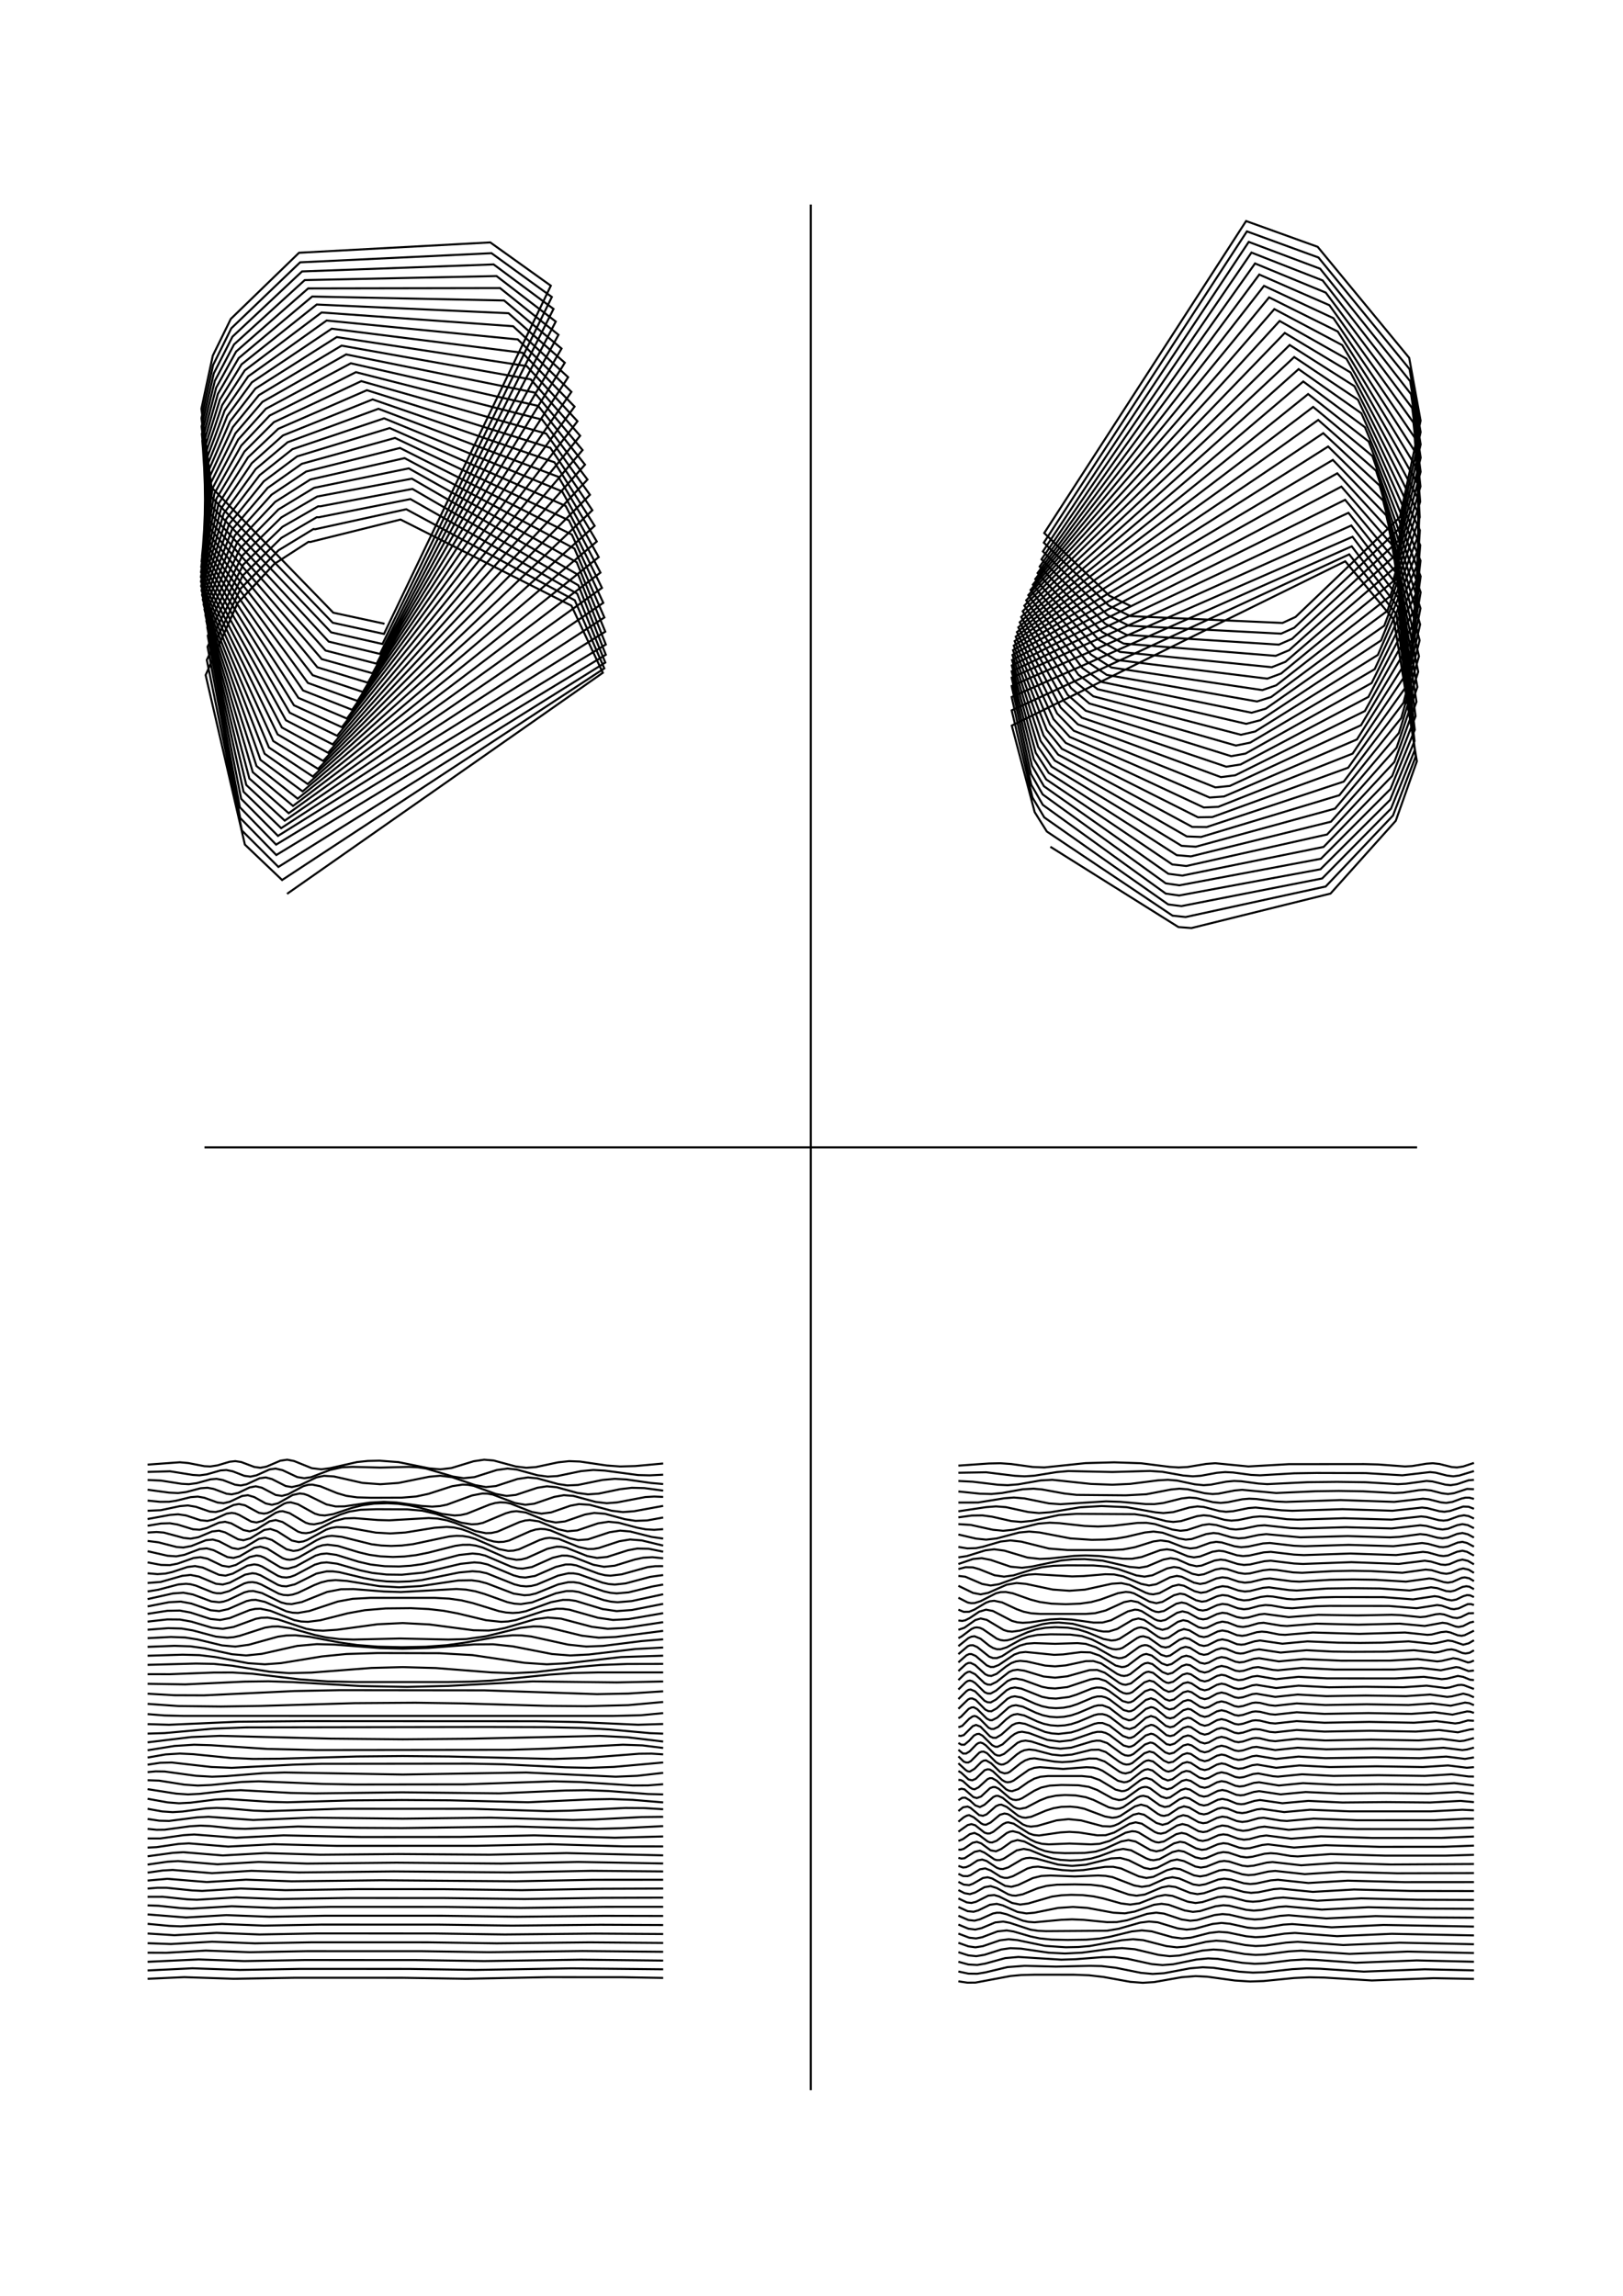 <?xml version="1.0" encoding="utf-8" ?>
<svg xmlns="http://www.w3.org/2000/svg" xmlns:cc="http://creativecommons.org/ns" xmlns:dc="http://purl.org/dc/elements/1.1/" xmlns:ev="http://www.w3.org/2001/xml-events" xmlns:inkscape="http://www.inkscape.org/namespaces/inkscape" xmlns:rdf="http://www.w3.org/1999/02/22-rdf-syntax-ns" xmlns:sodipodi="http://sodipodi.sourceforge.net/DTD/sodipodi-0.dtd" xmlns:xlink="http://www.w3.org/1999/xlink" baseProfile="tiny" height="29.7cm" version="1.2" viewBox="0 0 793.701 1122.52" width="21.0cm">
  <defs/>
  <g fill="none" id="layer1" inkscape:groupmode="layer" inkscape:label="1" stroke="#000000" stroke-width="1.0" style="display:inline">
    <line x1="396.5" x2="396.5" y1="100.0" y2="1022.0"/>
    <polyline points="468.689,968.757 473.067,969.405 477.006,969.381 494.202,966.155 499.329,965.684 505.895,965.512 525.154,965.523 532.595,965.8 539.598,966.613 552.73,969.001 558.858,969.467 564.36,969.128 577.867,966.742 584.683,966.204 590.373,966.489 603.942,968.362 611.383,968.837 617.949,968.612 632.831,967.136 640.272,966.772 647.713,966.927 670.912,968.339 701.114,967.213 720.811,967.582"/>
    <polyline points="468.689,963.949 473.567,964.989 477.881,965.05 481.821,964.403 492.701,961.801 501.08,961.175 516.4,961.565 533.033,961.18 538.723,961.308 545.601,962.12 557.982,964.616 563.673,965.131 569.238,964.791 581.994,962.393 588.184,961.872 593.437,962.145 606.13,964.043 612.696,964.503 618.386,964.304 631.955,962.812 638.959,962.436 645.524,962.598 666.972,964.007 696.736,962.871 720.811,963.403"/>
    <polyline points="468.689,959.183 473.567,960.516 477.881,960.755 481.821,960.08 491.575,957.403 498.016,956.842 519.026,958.164 526.029,957.943 539.161,956.919 544.851,956.91 551.229,957.693 563.235,960.331 568.487,960.801 573.74,960.409 584.995,958.109 590.811,957.542 595.625,957.781 607.506,959.703 613.572,960.17 618.824,959.964 631.08,958.476 637.646,958.1 643.336,958.259 663.033,959.67 692.797,958.529 720.811,959.181"/>
    <polyline points="468.689,954.5 473.567,956.061 477.444,956.457 481.445,955.788 489.7,953.18 494.077,952.542 499.329,952.772 512.898,954.757 520.777,955.149 529.093,954.751 543.538,952.821 548.79,952.509 554.981,953.06 566.611,955.831 571.989,956.461 576.741,956.149 587.997,953.715 593.437,953.204 597.751,953.478 608.632,955.395 614.009,955.836 618.824,955.632 630.205,954.13 636.332,953.765 659.969,955.341 688.42,954.195 720.811,954.919"/>
    <polyline points="468.689,949.913 473.567,951.651 477.006,952.134 480.695,951.562 488.949,948.713 493.201,948.176 497.578,948.605 511.085,951.422 521.215,952.105 527.343,951.974 533.033,951.487 548.603,948.646 554.043,948.176 559.108,948.628 570.363,951.523 575.491,952.132 579.743,951.797 589.873,949.42 594.75,948.875 599.252,949.166 609.007,951.034 614.009,951.5 618.761,951.283 628.891,949.824 634.582,949.434 656.905,951.008 684.481,949.859 720.811,950.624"/>
    <polyline points="468.689,945.418 473.942,947.403 477.318,947.783 480.32,947.191 487.824,944.34 492.326,943.867 495.702,944.396 503.956,946.808 508.459,947.759 514.211,948.34 522.09,948.515 531.282,948.382 537.723,947.855 542.975,946.928 553.48,944.362 558.42,943.843 563.235,944.326 573.365,947.184 578.117,947.798 582.369,947.411 591.373,945.11 596.063,944.542 600.378,944.854 609.382,946.717 614.009,947.168 618.386,946.945 628.141,945.444 633.269,945.099 653.841,946.673 680.541,945.524 720.811,946.31"/>
    <polyline points="468.689,941.006 473.567,943.008 476.943,943.45 479.945,942.773 486.698,939.958 490.575,939.535 493.827,940.153 503.956,943.49 507.708,944.062 511.585,944.23 541.349,944.011 547.102,943.039 557.607,940.052 561.922,939.514 566.236,939.928 575.991,942.883 580.306,943.465 584.245,943.073 592.874,940.723 597.376,940.203 601.503,940.608 610.132,942.505 614.009,942.839 618.386,942.542 627.578,941.036 631.955,940.763 651.215,942.341 676.602,941.191 720.811,941.984"/>
    <polyline points="468.689,936.67 473.567,938.771 476.568,939.106 479.194,938.442 485.572,935.593 487.511,935.211 489.262,935.233 492.326,935.98 500.204,939.096 502.831,939.667 505.895,939.897 519.026,938.67 524.279,938.46 529.969,938.697 541.349,939.829 546.164,939.793 551.229,938.9 560.984,935.759 565.423,935.176 569.238,935.65 577.867,938.503 582.056,939.133 585.37,938.812 594,936.338 597.814,935.871 601.128,936.139 609.382,938.064 613.572,938.506 616.886,938.318 625.89,936.761 630.205,936.433 648.588,938.007 672.663,936.858 700.676,937.513 720.811,937.652"/>
    <polyline points="468.689,932.409 473.192,934.457 476.13,934.743 478.444,934.071 484.072,931.328 487.448,930.869 490.45,931.633 497.578,934.828 501.955,935.559 505.832,935.215 517.463,932.861 524.716,932.38 531.72,932.84 544.476,935.2 550.104,935.523 554.981,934.626 564.36,931.311 568.05,930.843 571.489,931.31 579.368,934.116 583.37,934.796 586.871,934.41 594.375,932.072 598.252,931.54 601.128,931.767 609.382,933.781 613.134,934.173 616.886,933.889 625.14,932.367 628.891,932.098 646.4,933.677 669.161,932.524 697.174,933.195 720.811,933.317"/>
    <polyline points="468.689,928.227 472.816,930.17 475.067,930.435 477.318,929.871 483.321,926.845 486.198,926.573 488.574,927.248 494.952,930.433 498.891,931.225 502.831,930.695 514.461,927.317 519.026,926.687 523.841,926.452 529.531,926.606 534.721,927.201 539.598,928.248 548.228,930.664 552.73,931.23 557.232,930.596 565.861,927.246 569.801,926.516 573.365,926.98 580.868,929.83 584.683,930.467 587.997,930.023 595.5,927.585 598.689,927.207 602.254,927.643 609.382,929.517 612.696,929.839 616.135,929.555 623.639,928.074 627.578,927.765 644.211,929.346 665.659,928.191 693.235,928.873 720.811,928.975"/>
    <polyline points="468.689,924.131 471.691,925.663 474.317,926.114 476.897,925.32 481.445,922.732 484.447,922.194 487.448,923.135 493.076,926.213 494.952,926.766 496.703,926.885 500.204,926.183 507.333,923.306 511.835,922.078 516.837,921.501 525.592,921.358 533.471,921.53 538.848,922.175 542.975,923.21 551.979,926.322 555.794,926.893 559.858,926.306 568.112,922.846 571.551,922.182 574.865,922.628 581.994,925.496 585.558,926.129 588.747,925.669 595.875,923.231 598.689,922.875 601.503,923.161 608.256,925.036 611.821,925.501 615.385,925.21 622.889,923.678 626.265,923.43 642.023,925.013 662.157,923.859 689.733,924.56 720.811,924.621"/>
    <polyline points="468.689,920.124 471.316,921.472 473.942,921.723 475.818,921.013 480.695,918.233 482.946,917.871 485.197,918.467 491.575,922.094 494.577,922.541 497.954,921.641 505.082,918.27 509.209,917.236 513.774,917.023 525.592,917.474 536.972,917.013 540.724,917.199 544.101,917.817 554.606,921.854 558.42,922.558 562.109,921.992 569.988,918.462 573.365,917.844 576.741,918.478 583.495,921.366 586.433,921.798 589.497,921.279 595.875,918.942 598.689,918.544 601.878,918.941 608.256,920.806 611.383,921.171 614.259,920.935 621.388,919.4 624.952,919.099 639.834,920.679 659.093,919.525 686.669,920.252 720.811,920.246"/>
    <polyline points="468.689,916.194 470.94,917.277 473.192,917.332 474.599,916.84 479.194,914.003 481.821,913.539 484.447,914.534 489.324,917.625 491.2,918.164 492.701,918.186 495.327,917.371 502.456,913.589 505.082,912.873 507.646,912.684 519.464,914.357 524.279,914.661 529.844,914.353 540.474,912.783 544.413,912.761 548.228,913.56 556.857,917.407 560.609,918.226 563.985,917.688 570.739,914.395 574.178,913.522 577.116,913.918 583.87,916.931 586.871,917.468 589.873,916.958 596.251,914.532 598.689,914.211 601.128,914.472 607.506,916.417 610.508,916.836 613.509,916.603 620.262,915.07 623.639,914.764 638.083,916.346 656.029,915.192 683.168,915.938 720.811,915.838"/>
    <polyline points="468.689,912.308 470.94,913.11 472.441,912.949 474.27,912.131 478.069,909.655 480.32,909.217 482.477,909.896 487.448,913.22 488.949,913.77 490.45,913.871 493.076,913.047 499.829,909.088 501.705,908.535 503.706,908.346 506.958,908.787 517.463,911.678 524.279,912.318 530.969,911.758 543.35,908.663 547.852,908.418 551.979,909.528 559.483,913.26 562.485,913.889 565.861,913.266 572.614,909.799 575.616,909.183 578.992,909.952 584.62,912.646 587.246,913.133 589.873,912.722 596.251,910.203 598.689,909.879 601.128,910.186 607.506,912.198 610.07,912.504 613.134,912.197 619.512,910.691 622.326,910.435 636.332,912.013 653.403,910.858 680.104,911.625 720.811,911.39"/>
    <polyline points="468.689,908.4 470.19,908.752 471.691,908.582 476.568,905.457 479.194,904.874 481.445,905.824 486.323,909.155 487.448,909.492 488.949,909.475 490.825,908.813 497.203,904.736 500.58,904.012 503.581,904.546 510.71,907.459 514.461,908.637 518.588,909.374 523.403,909.67 528.656,909.479 533.596,908.729 537.723,907.559 545.601,904.641 549.228,904.017 553.105,904.672 560.609,908.65 562.485,909.332 564.11,909.553 566.987,909.025 573.365,905.57 576.366,904.843 578.992,905.328 584.62,908.131 587.622,908.794 589.873,908.463 595.5,906.102 598.252,905.55 600.753,905.812 606.756,907.795 609.632,908.167 612.384,907.861 618.386,906.378 621.45,906.096 624.389,906.319 631.143,907.461 634.582,907.681 650.777,906.525 677.477,907.31 707.242,907.298 720.811,906.904"/>
    <polyline points="468.689,904.376 469.815,904.402 471.316,903.974 475.583,901.038 477.694,900.558 479.851,901.312 484.447,904.706 487.073,905.181 489.7,904.011 494.624,900.503 497.578,899.683 500.955,900.394 507.708,903.831 511.085,905.066 515.212,905.828 520.777,906.095 530.407,905.991 535.847,905.318 540.349,903.927 548.228,900.384 551.854,899.683 555.356,900.414 562.485,904.481 565.486,905.227 568.487,904.563 574.115,901.314 577.116,900.519 579.368,900.896 584.995,903.781 587.747,904.454 589.873,904.186 595.5,901.762 598.252,901.213 600.378,901.441 606.005,903.377 608.757,903.83 611.258,903.628 617.261,902.09 620.137,901.77 632.831,903.344 648.151,902.194 674.413,902.986 706.366,902.958 720.811,902.401"/>
    <polyline points="468.689,900.13 470.94,899.207 474.317,896.774 476.568,896.196 478.819,897.234 482.946,900.35 484.072,900.81 485.197,900.86 487.401,900.024 492.326,896.265 493.827,895.6 495.327,895.346 498.329,896.105 503.956,899.471 506.583,900.721 509.584,901.533 512.898,901.79 522.966,901.384 533.471,901.79 537.723,901.539 542.6,900.117 550.479,896.076 553.605,895.358 555.356,895.509 556.857,895.998 563.235,899.866 565.111,900.659 566.611,900.885 569.238,900.339 575.241,896.797 577.867,896.193 580.118,896.656 586.121,899.777 588.184,900.117 590.623,899.643 595.875,897.283 598.252,896.88 600.378,897.161 605.255,898.952 608.319,899.503 610.883,899.25 616.135,897.821 619.262,897.435 631.518,899.014 645.962,897.862 671.349,898.656 705.053,898.623 720.811,897.922"/>
    <polyline points="468.689,895.574 473.285,892.332 475.067,891.899 476.897,892.434 481.492,896.078 482.946,896.504 484.072,896.442 485.76,895.631 490.45,891.909 491.951,891.196 493.076,891.024 495.702,891.665 503.206,896.421 505.457,897.182 508.083,897.459 518.588,895.944 522.966,895.669 527.593,895.959 536.597,897.362 540.724,897.303 544.851,896.022 552.355,891.744 555.356,891.015 558.357,891.664 564.736,895.732 566.236,896.342 567.737,896.552 569.988,896.036 575.616,892.576 578.242,891.857 580.868,892.465 586.121,895.352 588.372,895.782 590.248,895.485 595.125,893.205 597.751,892.55 600.378,892.887 604.88,894.623 607.881,895.173 610.508,894.871 615.385,893.482 618.386,893.098 630.205,894.678 644.211,893.526 663.471,894.298 699.363,894.323 720.811,893.522"/>
    <polyline points="468.689,890.681 471.316,888.551 472.816,887.737 473.942,887.513 476.193,888.549 479.945,891.608 481.07,892.116 482.196,892.196 484.447,891.109 489.043,887.299 491.2,886.706 492.701,886.952 493.827,887.51 500.204,892.027 502.08,892.791 504.144,893.117 507.333,892.745 516.712,890.056 522.528,889.452 528.718,890.09 539.223,892.9 542.975,893.041 544.851,892.636 547.102,891.67 554.231,887.293 556.857,886.691 559.483,887.294 565.533,891.325 568.487,892.23 571.114,891.541 576.038,888.304 578.617,887.519 580.868,887.967 586.121,890.927 588.372,891.444 590.248,891.182 595.125,888.854 597.751,888.211 600.003,888.509 604.88,890.398 607.506,890.835 610.132,890.496 615.385,889.005 617.949,888.768 626.265,890.145 629.329,890.348 642.46,889.191 663.471,889.99 701.551,889.974 716.433,889.229 720.811,889.255"/>
    <polyline points="468.689,885.51 470.987,883.658 473.192,883.298 474.599,883.904 478.866,887.5 480.695,887.82 482.477,887.123 487.073,883.114 488.574,882.473 489.7,882.362 492.326,883.483 497.954,887.817 499.829,888.584 501.518,888.786 504.332,888.288 511.46,885.291 515.212,884.101 519.026,883.452 523.403,883.322 526.842,883.648 530.219,884.358 540.349,888.138 543.976,888.792 545.977,888.555 547.852,887.899 555.028,883.213 557.982,882.348 560.937,883.132 566.236,886.89 567.737,887.629 569.238,887.881 571.442,887.368 576.366,884.067 578.992,883.181 581.619,883.796 586.496,886.679 588.747,887.114 590.623,886.738 595.5,884.358 597.751,883.874 600.378,884.343 604.88,886.157 607.444,886.498 609.382,886.234 614.635,884.71 617.073,884.438 628.016,886.011 640.71,884.86 659.969,885.655 699.801,885.65 715.12,884.868 720.811,885.138"/>
    <polyline points="468.689,880.225 470.565,879.032 472.066,878.957 474.234,880.242 476.943,882.728 479.194,883.555 481.445,882.426 485.76,878.635 487.073,878.07 488.199,878.087 490.356,879.048 495.702,883.454 497.203,884.175 498.704,884.446 501.705,883.862 508.459,880.333 512.21,878.845 516.4,877.964 520.777,877.662 526.029,877.852 530.969,878.724 534.721,880.036 542.225,883.66 545.726,884.45 547.477,884.279 549.353,883.585 556.106,878.947 557.607,878.252 559.108,878.031 561.359,878.559 567.174,882.694 569.613,883.529 571.864,883.089 576.741,879.782 579.368,878.854 581.619,879.328 586.543,882.295 588.747,882.781 590.623,882.428 595.5,880.008 597.751,879.539 600.378,880.068 604.88,881.9 607.006,882.159 608.632,881.993 613.509,880.52 616.198,880.104 627.141,881.679 639.834,880.522 656.467,881.317 677.915,881.113 699.363,881.313 714.245,880.524 720.811,881.128"/>
    <polyline points="468.689,875.055 470.19,874.594 471.644,874.868 475.985,878.658 477.694,879.163 479.778,878.382 484.155,874.303 485.572,873.769 486.698,873.767 488.386,874.559 493.967,879.285 495.327,879.911 496.828,880.109 498.329,879.877 499.829,879.242 505.832,875.544 509.209,874.003 513.336,873.066 519.026,872.754 527.343,872.889 532.47,873.668 536.597,875.215 544.101,879.357 547.102,880.12 548.603,879.999 550.432,879.378 556.997,874.649 558.357,873.994 559.858,873.693 560.984,873.799 562.485,874.424 567.831,878.411 570.363,879.211 572.239,878.789 577.492,875.229 579.743,874.531 581.947,875.018 586.543,877.895 588.747,878.446 590.623,878.114 595.5,875.66 597.751,875.206 600.003,875.661 604.505,877.524 606.568,877.824 608.256,877.673 613.134,876.16 615.76,875.767 626.265,877.348 638.521,876.191 655.592,876.99 676.602,876.729 698.487,876.98 712.932,876.192 720.811,877.124"/>
    <polyline points="468.689,870.234 469.815,870.34 470.94,870.88 474.317,873.941 475.443,874.63 476.568,874.891 478.538,873.906 482.946,869.897 484.072,869.404 485.197,869.434 487.365,870.619 492.034,874.9 493.451,875.565 494.952,875.787 497.907,874.771 502.831,871.309 505.832,869.648 508.834,868.724 512.46,868.39 529.093,868.386 533.596,868.836 537.723,870.305 545.601,875.028 548.603,875.781 550.104,875.599 551.604,874.982 557.654,870.415 559.108,869.682 560.609,869.348 563.235,870.117 568.159,873.961 570.739,874.888 572.99,874.276 578.008,870.764 580.118,870.207 582.275,870.745 586.871,873.648 589.122,874.119 590.998,873.64 595.125,871.46 597.376,870.874 599.627,871.255 604.13,873.129 606.13,873.49 608.256,873.278 613.134,871.729 615.76,871.431 625.39,873.007 637.208,871.856 653.403,872.656 675.289,872.35 697.612,872.647 711.181,871.86 720.811,872.994"/>
    <polyline points="468.689,865.922 470.002,866.7 473.65,870.058 475.443,870.468 477.152,869.757 481.529,865.531 482.946,865.078 484.072,865.194 485.614,866.095 490.075,870.321 491.575,871.184 492.701,871.449 494.202,871.241 495.609,870.641 503.206,865.275 505.832,864.346 508.521,864.048 519.902,864.918 531.282,864.062 534.721,864.252 536.972,864.819 539.223,865.823 546.727,870.691 549.728,871.458 551.229,871.201 552.73,870.533 558.357,866.108 559.858,865.295 561.359,865.031 563.563,865.646 568.487,869.537 571.114,870.56 573.365,869.936 578.008,866.57 580.118,865.884 581.947,866.174 586.543,869.107 589.122,869.788 590.998,869.322 595.125,867.115 597.376,866.539 600.003,867.082 604.13,868.847 606.13,869.161 608.256,868.884 612.759,867.403 615.322,867.104 622.513,868.471 624.952,868.675 636.77,867.523 652.09,868.322 673.976,867.976 696.736,868.316 709.868,867.525 718.184,868.596 720.811,868.636"/>
    <polyline points="468.689,862.144 472.3,865.481 473.285,866.077 474.27,866.205 476.568,864.848 479.945,861.481 481.07,860.84 482.196,860.708 484.739,862.171 489.043,866.348 491.2,867.094 492.701,866.882 493.827,866.311 499.22,862.055 501.33,860.751 503.581,859.944 505.895,859.713 515.587,861.297 519.464,861.592 524.216,861.271 532.595,859.813 536.222,859.86 540.255,861.293 547.477,866.255 548.978,866.887 550.479,867.12 553.058,866.428 559.295,861.531 560.609,860.883 561.734,860.708 563.891,861.248 568.863,865.183 570.363,866.003 571.489,866.22 573.74,865.576 578.336,862.156 580.493,861.547 582.369,861.967 586.871,864.887 589.122,865.456 590.998,865.001 595.125,862.773 597.376,862.204 599.252,862.533 603.379,864.299 605.63,864.827 607.881,864.587 612.384,863.101 614.885,862.775 624.077,864.34 635.457,863.192 650.339,863.99 673.1,863.611 695.861,863.983 708.117,863.192 717.309,864.324 720.811,864.03"/>
    <polyline points="468.689,858.77 471.316,861.326 472.441,861.756 473.567,861.75 474.817,861.045 478.903,856.946 479.945,856.496 481.07,856.442 482.696,857.208 487.073,861.588 488.574,862.493 489.7,862.788 490.825,862.643 492.654,861.759 497.286,857.808 499.22,856.507 500.955,855.75 503.269,855.38 506.207,855.719 514.461,857.887 519.026,858.351 524.216,857.886 533.596,855.581 537.347,855.494 540.724,856.635 547.477,861.475 549.353,862.456 550.854,862.77 552.355,862.616 553.715,862.038 559.624,857.263 562.109,856.376 564.22,856.907 569.144,860.83 571.489,861.867 573.74,861.37 578.336,857.923 580.493,857.219 582.369,857.578 586.543,860.347 589.122,861.123 590.998,860.678 595.125,858.431 597.376,857.87 599.252,858.222 603.379,860.006 605.63,860.5 607.881,860.21 612.384,858.713 614.447,858.446 624.077,860.014 635.019,858.856 648.151,859.648 672.225,859.254 694.11,859.657 707.242,858.857 716.433,860.003 720.811,859.254"/>
    <polyline points="468.689,855.555 470.987,857.404 472.441,857.388 474.204,856.313 477.553,852.858 478.538,852.221 479.57,852.027 480.695,852.4 482.083,853.352 486.49,857.764 487.824,858.346 488.949,858.405 491.013,857.567 497.578,852.155 499.454,851.343 501.518,851.054 504.332,851.477 513.336,854.394 518.588,855.023 523.841,854.506 533.971,851.441 536.222,851.073 538.098,851.129 541.474,852.275 548.603,857.481 550.104,858.2 551.604,858.443 552.73,858.314 554.231,857.646 559.952,852.929 562.485,852.033 563.61,852.177 564.736,852.724 569.801,856.797 571.864,857.532 574.068,856.966 578.664,853.467 580.868,852.874 582.744,853.398 586.871,856.152 589.122,856.79 590.998,856.352 595.125,854.092 597.376,853.536 599.627,854.038 603.754,855.831 605.63,856.17 607.881,855.841 612.384,854.341 614.447,854.11 623.639,855.68 634.582,854.522 648.588,855.323 671.349,854.905 694.11,855.319 705.928,854.528 715.12,855.681 717.434,855.41 720.811,854.463"/>
    <polyline points="468.689,852.23 470.19,853.06 471.644,853.052 473.942,851.125 476.306,848.58 477.694,847.859 478.819,847.749 480.508,848.654 485.197,853.293 486.698,854.042 487.824,854.081 490.283,852.897 494.368,849.143 496.265,847.776 497.954,847.004 499.829,846.724 503.206,847.344 512.21,850.723 518.151,851.513 523.841,850.889 534.346,847.262 536.597,846.777 538.723,846.785 540.724,847.313 542.553,848.241 549.447,853.426 551.979,854.116 553.105,853.966 554.606,853.27 560.28,848.535 562.86,847.689 563.985,847.912 565.486,848.75 570.457,852.778 572.239,853.191 574.396,852.507 578.664,849.187 580.868,848.539 582.369,848.842 586.871,851.797 589.122,852.456 590.998,852.024 595.125,849.755 597.376,849.203 599.627,849.72 603.754,851.517 605.63,851.838 607.881,851.481 612.384,849.981 614.009,849.779 616.135,849.93 620.637,851.032 623.639,851.348 634.144,850.189 648.151,850.99 670.474,850.564 693.673,850.979 705.053,850.193 713.807,851.335 715.933,851.124 720.811,849.823"/>
    <polyline points="468.689,848.589 469.815,848.804 471.316,848.361 475.693,844.009 477.318,843.394 479.486,844.239 484.155,849.0 485.572,849.654 487.073,849.699 489.7,848.135 494.952,843.504 496.828,842.647 498.454,842.385 501.33,842.866 511.085,846.832 514.461,847.549 517.713,847.781 523.841,847.061 527.217,846.026 535.096,842.876 536.972,842.46 539.161,842.453 542.553,843.712 549.119,848.765 551.979,849.78 553.105,849.68 554.606,849.044 560.317,844.274 562.86,843.353 563.985,843.538 565.486,844.335 570.457,848.398 572.239,848.857 574.068,848.409 578.664,844.887 580.868,844.206 582.369,844.492 586.871,847.45 589.122,848.123 590.998,847.694 595.125,845.419 597.376,844.87 599.627,845.396 603.754,847.194 605.63,847.505 607.881,847.132 612.384,845.632 614.009,845.443 616.135,845.613 621.013,846.789 623.639,847.014 634.144,845.856 647.713,846.657 670.036,846.231 692.359,846.65 703.74,845.861 712.932,847.008 718.935,845.601 720.811,845.45"/>
    <polyline points="468.689,844.55 470.565,843.845 473.942,840.402 475.583,839.261 476.568,839.014 477.553,839.285 479.194,840.459 483.462,844.764 484.822,845.384 485.948,845.379 488.058,844.402 492.034,840.698 494.296,838.995 495.702,838.357 497.578,838.05 500.955,838.781 507.333,841.731 510.334,842.811 513.774,843.562 517.275,843.818 520.777,843.597 523.841,843.007 527.217,841.924 535.096,838.613 536.972,838.153 539.161,838.101 541.099,838.604 542.881,839.513 549.775,844.777 552.355,845.454 554.981,844.526 560.317,839.974 562.86,839.02 565.111,839.74 570.129,843.843 572.239,844.523 574.068,844.088 578.664,840.565 580.868,839.873 582.369,840.154 586.871,843.112 589.122,843.789 590.998,843.362 595.125,841.084 597.376,840.537 599.627,841.066 603.754,842.865 605.63,843.172 607.881,842.793 612.384,841.294 614.009,841.109 616.135,841.285 621.013,842.462 623.639,842.681 634.144,841.522 647.713,842.323 669.598,841.906 691.484,842.316 702.427,841.522 711.619,842.662 713.682,842.395 717.809,841.206 720.811,841.37"/>
    <polyline points="468.689,840.15 470.002,839.351 473.679,835.575 475.067,834.857 476.193,834.748 477.881,835.655 482.571,840.304 484.072,841.048 485.197,841.074 487.657,839.838 493.311,834.84 494.952,834.028 496.828,833.727 500.204,834.449 506.583,837.431 509.959,838.654 513.336,839.375 516.837,839.627 520.339,839.413 523.841,838.724 527.217,837.601 535.096,834.254 536.972,833.806 539.161,833.779 542.553,835.03 549.119,840.097 551.979,841.113 553.105,841.014 554.606,840.378 560.317,835.608 562.86,834.687 563.985,834.871 565.486,835.668 570.457,839.731 572.239,840.19 574.068,839.742 578.664,836.221 580.868,835.54 582.369,835.826 586.871,838.783 589.122,839.456 590.998,839.027 595.125,836.752 597.376,836.203 599.627,836.729 603.754,838.528 605.63,838.839 607.881,838.465 612.384,836.966 614.009,836.776 616.135,836.946 621.013,838.122 623.639,838.348 634.144,837.189 647.713,837.99 669.161,837.591 690.171,837.983 701.551,837.193 710.306,838.347 717.434,836.785 718.935,836.895 720.811,837.512"/>
    <polyline points="468.689,835.508 473.358,830.996 474.317,830.513 475.443,830.435 477.152,831.177 481.821,835.882 483.321,836.636 484.822,836.725 487.365,835.322 492.701,830.6 494.577,829.682 496.265,829.394 499.454,829.977 506.207,833.031 509.584,834.236 512.961,834.951 516.4,835.201 520.089,834.973 523.466,834.307 526.842,833.201 534.346,830.032 536.597,829.471 538.723,829.436 540.724,829.947 542.553,830.877 549.447,836.091 551.979,836.783 553.105,836.632 554.606,835.936 560.28,831.202 562.86,830.355 565.111,831.171 569.801,835.029 571.864,835.852 574.068,835.369 578.664,831.854 580.868,831.206 582.369,831.509 586.871,834.463 589.122,835.123 590.998,834.691 595.125,832.421 597.376,831.87 599.627,832.386 603.754,834.183 605.63,834.505 607.881,834.148 612.384,832.648 614.009,832.445 616.135,832.597 620.637,833.698 623.639,834.015 634.144,832.856 648.151,833.657 668.285,833.29 688.858,833.652 700.238,832.859 709.43,833.995 716.433,832.464 718.559,832.752 720.811,833.737"/>
    <polyline points="468.689,830.768 472.629,826.877 473.614,826.225 474.692,826.052 476.86,826.972 481.529,831.624 482.946,832.297 484.447,832.398 487.073,830.982 492.326,826.398 494.202,825.442 496.265,825.058 499.454,825.624 509.584,829.643 512.961,830.312 516.4,830.522 522.715,829.737 526.467,828.564 533.971,825.581 536.222,825.104 538.473,825.151 540.349,825.677 542.225,826.655 548.978,831.698 551.604,832.443 552.73,832.314 554.231,831.646 559.952,826.929 562.485,826.033 563.61,826.177 564.736,826.724 569.801,830.797 571.864,831.532 574.068,830.966 578.664,827.467 580.868,826.874 582.744,827.398 586.871,830.152 589.122,830.79 590.998,830.352 595.125,828.092 597.376,827.536 599.627,828.038 603.754,829.831 605.63,830.17 607.881,829.841 612.384,828.341 614.447,828.11 623.639,829.68 634.582,828.522 648.588,829.322 667.848,829.003 687.545,829.314 699.363,828.528 707.679,829.68 709.93,829.446 715.558,828.097 718.184,828.72 720.811,829.885"/>
    <polyline points="468.689,826.056 472.3,822.523 473.285,821.904 474.317,821.691 475.443,821.992 476.86,822.87 481.529,827.4 482.946,828.001 484.447,828.046 487.073,826.639 492.701,821.944 494.952,820.949 496.828,820.725 500.204,821.347 509.584,824.746 512.586,825.327 515.962,825.557 521.965,824.893 533.22,821.152 535.659,820.74 537.347,820.782 540.724,821.886 547.477,826.794 549.353,827.785 550.854,828.103 552.355,827.95 553.715,827.371 559.624,822.596 562.109,821.709 564.22,822.24 569.144,826.163 571.489,827.2 573.74,826.703 578.664,823.062 580.868,822.545 582.744,823.111 586.871,825.849 589.122,826.457 590.998,826.011 595.125,823.765 597.376,823.203 599.252,823.555 603.379,825.34 605.63,825.834 607.881,825.543 612.384,824.047 614.447,823.779 624.077,825.348 635.019,824.19 649.902,824.99 667.41,824.731 686.231,824.974 697.612,824.192 706.804,825.338 708.805,825.096 712.932,823.919 714.683,823.798 715.933,823.986 720.811,825.816"/>
    <polyline points="468.689,821.461 471.972,818.283 473.285,817.512 474.317,817.359 476.86,818.59 481.529,823.011 482.946,823.637 484.447,823.748 487.365,822.323 493.451,817.519 495.327,816.711 497.578,816.384 500.955,816.876 510.334,819.711 515.962,820.287 521.965,819.615 532.845,816.575 536.534,816.501 540.255,817.847 547.477,822.908 548.978,823.55 550.479,823.787 553.058,823.095 559.295,818.198 560.609,817.55 561.734,817.375 563.891,817.914 568.863,821.85 570.363,822.67 571.489,822.887 573.74,822.243 578.336,818.823 580.493,818.213 582.369,818.633 586.871,821.553 589.122,822.123 590.998,821.667 595.125,819.439 597.376,818.871 599.252,819.2 603.379,820.966 605.63,821.494 607.881,821.253 612.384,819.767 614.885,819.442 624.077,821.006 635.019,819.865 649.026,820.636 682.292,820.656 696.299,819.858 705.053,821.009 707.679,820.759 712.932,819.435 715.558,819.906 718.935,821.283 720.811,821.451"/>
    <polyline points="468.689,817.038 472.441,813.633 473.567,813.101 474.692,813.069 476.86,814.11 481.821,818.618 483.321,819.293 484.822,819.435 487.401,818.414 491.998,814.808 494.624,813.133 496.828,812.325 498.891,812.056 502.08,812.356 511.085,814.376 515.962,814.75 521.215,814.281 530.969,812.204 534.721,812.15 538.473,813.296 546.352,818.475 548.228,819.246 549.728,819.458 551.229,819.202 552.73,818.533 558.357,814.107 559.858,813.295 561.359,813.031 563.563,813.646 568.487,817.537 571.114,818.56 573.365,817.936 578.008,814.57 580.118,813.884 581.947,814.174 586.543,817.107 589.122,817.788 590.998,817.322 595.125,815.115 597.376,814.539 600.003,815.082 604.13,816.847 606.13,817.161 608.256,816.884 612.759,815.403 615.322,815.104 622.513,816.471 624.952,816.675 636.77,815.523 652.966,816.323 681.854,816.304 694.986,815.53 704.615,816.667 712.056,815.115 713.682,815.345 718.184,817.081 720.811,816.787"/>
    <polyline points="468.689,812.81 472.629,809.336 473.942,808.75 475.067,808.748 477.152,809.653 482.571,814.282 484.447,815.055 485.948,815.052 488.386,814.115 496.078,808.945 498.704,808.03 501.518,807.718 515.524,809.113 519.902,808.914 528.656,807.795 533.22,807.929 537.723,809.473 545.601,814.354 548.603,815.114 550.104,814.93 551.604,814.31 557.654,809.746 559.108,809.014 560.609,808.681 563.235,809.451 568.159,813.294 570.739,814.221 572.99,813.609 578.008,810.097 580.118,809.541 582.275,810.078 586.871,812.981 589.122,813.452 590.998,812.973 595.125,810.793 597.376,810.207 599.627,810.589 604.13,812.462 606.13,812.823 608.256,812.611 613.134,811.062 615.76,810.765 625.39,812.341 637.646,811.189 656.029,811.99 679.666,811.956 693.235,811.196 702.865,812.341 705.053,812.097 710.681,810.776 712.932,811.13 717.809,812.836 718.935,812.693 720.811,811.897"/>
    <polyline points="468.689,808.771 473.285,804.909 474.317,804.489 475.818,804.421 477.881,805.307 483.79,810.019 485.572,810.68 487.448,810.721 490.028,809.776 495.702,806.13 498.704,804.611 502.08,803.67 505.895,803.381 515.962,803.724 526.905,803.388 530.969,803.749 535.847,805.358 544.101,810.034 547.102,810.789 548.603,810.656 550.432,810.023 556.997,805.305 558.357,804.656 559.858,804.359 560.984,804.468 562.485,805.092 567.831,809.078 570.363,809.878 572.239,809.456 577.492,805.895 579.743,805.198 581.947,805.685 586.543,808.562 588.747,809.112 590.623,808.781 594.75,806.628 597.376,805.878 599.627,806.216 604.505,808.19 606.568,808.49 608.256,808.339 613.134,806.826 615.76,806.433 626.265,808.014 638.959,806.857 651.652,807.536 661.282,807.656 677.915,807.578 691.484,806.862 701.551,808.004 703.552,807.771 707.679,806.662 709.868,806.443 711.806,806.857 715.183,808.227 716.684,808.457 718.559,808.164 720.811,806.917"/>
    <polyline points="468.689,804.87 473.614,800.901 475.067,800.232 476.568,800.025 479.523,801.24 483.79,804.662 485.572,805.736 487.511,806.38 489.262,806.404 492.326,805.446 499.079,801.749 502.831,800.271 507.333,799.389 513.774,799.08 523.403,799.205 529.093,799.952 533.971,801.589 541.85,805.569 544.101,806.287 545.726,806.452 547.477,806.246 548.978,805.706 556.106,800.918 557.607,800.24 559.108,800.031 561.734,800.766 567.831,805.065 569.988,805.537 571.864,805.089 576.741,801.782 579.368,800.854 581.619,801.328 586.543,804.295 588.747,804.781 590.623,804.428 595.5,802.008 597.751,801.539 600.378,802.068 604.88,803.9 607.006,804.159 608.632,803.993 613.509,802.52 616.198,802.104 627.141,803.679 639.396,802.529 654.279,803.179 665.221,803.299 676.164,803.167 688.858,802.522 699.801,803.681 702.427,803.376 708.054,802.109 710.306,802.411 715.558,804.172 718.184,803.496 720.811,802.005"/>
    <polyline points="468.689,800.984 470.331,800.081 475.067,796.5 476.568,795.837 477.694,795.698 479.194,795.911 480.695,796.593 487.448,801.201 489.324,801.901 491.013,802.119 492.701,801.993 494.952,801.373 502.456,798.1 506.583,796.747 511.147,795.91 515.962,795.6 522.09,795.839 527.217,796.69 531.72,798.091 539.598,801.355 543.538,802.121 545.601,801.906 547.477,801.278 554.699,796.658 556.482,795.919 557.982,795.68 560.609,796.326 566.236,800.231 567.737,800.965 569.238,801.215 571.442,800.701 576.366,797.401 578.992,796.515 581.619,797.129 586.496,800.012 588.747,800.447 590.623,800.071 595.5,797.691 597.751,797.207 600.378,797.676 604.88,799.491 607.444,799.831 609.382,799.566 614.635,798.042 617.073,797.771 619.512,797.975 625.515,799.171 628.454,799.344 642.023,798.189 664.784,798.871 687.107,798.199 698.05,799.34 700.176,799.173 704.678,798.038 707.242,797.776 709.18,798.153 712.932,799.576 714.808,799.811 716.308,799.496 720.811,797.3"/>
    <polyline points="468.689,796.894 471.644,795.859 476.943,792.113 479.57,791.352 482.571,792.029 490.825,796.965 492.701,797.556 494.952,797.793 498.704,797.283 509.959,794.079 513.774,793.51 517.713,793.32 524.591,793.928 537.347,797.357 539.598,797.728 542.225,797.719 546.352,796.457 553.855,792.024 556.669,791.358 559.483,792.009 565.533,796.009 568.487,796.896 571.114,796.207 576.038,792.973 578.617,792.186 580.868,792.632 586.121,795.593 588.372,796.111 590.248,795.849 595.125,793.519 597.751,792.877 600.378,793.285 605.255,795.176 607.881,795.503 610.508,795.067 615.385,793.666 617.949,793.435 626.265,794.811 629.329,795.015 643.774,793.857 664.346,794.376 684.481,793.865 696.736,795.006 705.428,793.439 707.679,793.738 711.806,795.255 713.307,795.492 715.558,795.034 718.935,793.307 720.811,792.875"/>
    <polyline points="468.689,792.318 470.565,792.539 472.066,792.233 474.27,791.109 478.866,788.018 482.196,787.021 485.572,787.678 494.952,792.544 497.578,793.229 500.204,793.458 503.581,793.257 513.336,791.834 518.588,791.551 524.216,791.872 534.784,793.359 539.161,793.328 543.35,792.225 551.604,787.863 554.981,787.016 556.482,787.151 558.357,787.763 564.736,791.767 566.236,792.356 567.737,792.552 569.988,792.032 575.616,788.581 578.242,787.858 580.868,788.46 586.121,791.351 588.372,791.781 590.248,791.482 595.125,789.196 597.751,788.548 600.003,788.801 604.88,790.643 607.881,791.174 610.508,790.851 615.76,789.381 618.386,789.097 630.205,790.678 644.649,789.541 663.908,789.848 680.541,789.522 684.918,789.688 694.548,790.681 697.174,790.45 702.052,789.305 704.178,789.106 706.179,789.377 710.306,790.841 712.557,791.161 714.433,790.676 718.184,788.827 720.811,788.721"/>
    <polyline points="468.689,787.046 471.316,788.103 473.942,788.062 476.568,786.976 482.196,783.62 484.072,782.938 486.198,782.686 490.075,783.49 497.203,786.801 500.58,788.029 504.332,788.817 508.959,789.123 530.844,789.119 535.471,788.778 540.724,787.424 549.728,783.341 553.105,782.684 556.482,783.345 563.235,787.278 565.111,788.021 566.611,788.22 569.238,787.659 575.241,784.135 577.867,783.526 580.118,783.985 586.121,787.114 588.184,787.45 590.248,787.103 595.125,784.859 597.814,784.216 600.378,784.525 605.255,786.336 608.319,786.84 610.508,786.613 615.76,785.181 618.824,784.77 621.763,784.958 628.516,786.16 631.955,786.348 643.336,785.372 649.902,785.189 679.228,785.22 692.797,786.341 702.802,784.77 705.053,785.08 709.555,786.636 711.056,786.816 713.307,786.411 717.809,784.31 719.31,784.294 720.811,784.764"/>
    <polyline points="468.689,781.19 473.192,783.507 474.817,783.851 476.568,783.824 479.57,782.871 487.073,779.022 489.324,778.465 491.888,778.386 495.327,779.047 503.956,782.093 508.459,783.283 514.211,784.094 521.215,784.363 528.218,784.091 533.596,783.328 538.098,782.122 546.727,778.982 550.541,778.351 552.73,778.543 554.606,779.091 562.109,783.095 565.486,783.895 568.487,783.198 574.115,779.979 577.116,779.187 579.368,779.564 584.995,782.465 587.747,783.122 589.873,782.825 595.125,780.499 597.814,779.883 600.378,780.169 605.255,781.93 608.319,782.499 610.883,782.288 616.51,780.814 619.699,780.436 622.513,780.624 629.329,781.79 632.831,782.013 645.962,781.029 653.403,780.855 676.602,780.917 691.046,782.008 701.551,780.441 703.552,780.712 707.679,782.092 709.93,782.506 712.182,782.078 715.558,780.468 717.434,779.91 718.935,780.034 720.811,780.898"/>
    <polyline points="468.689,775.37 475.818,778.827 479.57,779.562 483.321,778.795 492.326,774.809 497.141,774.018 501.705,774.432 514.837,777.204 522.966,777.797 530.594,777.235 543.726,774.356 548.353,774.052 552.355,774.903 560.233,778.725 562.109,779.336 563.985,779.557 566.987,778.954 573.365,775.545 576.366,774.842 578.992,775.348 584.245,778.032 587.246,778.794 589.873,778.394 594.75,776.238 597.814,775.545 600.378,775.837 605.63,777.66 608.757,778.168 611.258,777.941 617.636,776.356 620.575,776.099 630.392,777.457 634.144,777.681 649.026,776.688 661.72,776.523 674.851,776.665 689.295,777.671 699.801,776.097 702.802,776.49 707.304,777.969 709.43,778.142 711.431,777.678 715.183,775.917 717.059,775.572 718.559,775.794 720.811,777.026"/>
    <polyline points="468.689,770.526 472.066,770.92 480.32,774.463 484.447,775.23 488.574,774.577 499.829,770.465 502.831,769.907 506.332,769.681 524.279,770.785 529.969,770.605 540.474,769.717 544.851,769.814 549.353,770.758 557.982,774.395 561.922,775.223 565.486,774.587 572.239,771.216 575.491,770.517 577.867,770.935 583.87,773.815 586.871,774.468 589.497,774.031 594.75,771.796 597.814,771.206 600.378,771.538 605.63,773.322 608.757,773.832 611.633,773.569 618.011,772.025 621.013,771.763 631.518,773.143 635.457,773.347 650.339,772.439 661.72,772.243 672.663,772.415 687.545,773.332 698.925,771.772 700.926,772.006 706.179,773.586 708.054,773.832 710.306,773.452 714.808,771.463 716.308,771.233 718.513,771.698 720.811,773.08"/>
    <polyline points="468.689,767.19 472.191,766.281 475.818,766.37 478.819,767.22 486.323,770.199 491.013,770.894 495.702,770.25 505.082,767.321 509.584,766.266 515.087,765.59 522.09,765.362 534.784,765.424 541.474,765.969 546.727,767.156 555.731,770.289 559.733,770.895 563.61,770.212 570.739,766.887 574.115,766.178 576.741,766.583 583.119,769.505 586.121,770.126 588.747,769.723 594.375,767.428 597.376,766.871 600.003,767.191 605.63,769.031 608.757,769.501 611.258,769.31 617.636,767.802 621.013,767.434 624.389,767.628 632.393,768.814 636.77,769.014 651.652,768.194 661.282,768.017 670.474,768.173 685.794,768.999 697.174,767.433 700.176,767.733 704.678,769.121 707.304,769.506 709.555,769.091 713.682,767.329 715.558,766.876 718.184,767.463 720.811,769.03"/>
    <polyline points="468.689,764.711 475.818,762.27 480.07,761.863 484.447,762.696 494.202,766.018 499.767,766.549 504.332,766.011 518.964,762.972 524.716,762.422 530.407,762.324 539.223,763.076 552.355,766.121 557.107,766.548 560.984,765.876 568.863,762.569 572.427,761.85 575.616,762.357 581.619,765.023 585.12,765.793 587.622,765.475 594,763.001 596.939,762.54 599.252,762.814 605.255,764.702 608.319,765.167 611.258,764.942 618.386,763.337 621.45,763.096 632.831,764.467 637.208,764.682 660.844,763.81 684.043,764.669 696.736,763.1 699.801,763.532 704.678,764.976 706.804,765.158 708.805,764.802 712.932,763.06 715.183,762.541 717.809,763.152 720.811,764.869"/>
    <polyline points="468.689,761.459 472.816,760.849 481.821,758.048 486.198,757.51 491.2,758.181 502.456,761.544 508.521,762.226 513.336,762.021 525.154,760.751 530.844,760.517 537.41,760.794 549.228,762.138 553.605,762.156 558.357,761.271 567.362,757.955 570.676,757.51 573.74,757.999 580.868,760.937 583.87,761.466 586.871,761.023 592.874,758.731 596.063,758.211 598.502,758.483 604.88,760.435 607.881,760.838 610.883,760.592 618.011,759.018 621.45,758.763 632.831,760.11 637.646,760.348 660.407,759.592 682.73,760.331 695.861,758.772 698.3,759.039 703.928,760.601 705.928,760.827 708.054,760.562 712.557,758.72 715.183,758.207 717.434,758.756 720.811,760.604"/>
    <polyline points="468.689,756.363 473.067,757.075 477.318,756.955 480.695,756.264 489.324,753.737 494.077,753.177 499.454,753.77 512.961,757.152 522.09,757.887 543.538,757.891 549.228,757.595 554.981,756.511 563.985,753.688 567.612,753.178 571.489,753.698 578.617,756.473 582.056,757.128 584.995,756.786 591.749,754.34 594.75,753.871 597.376,754.143 603.754,756.049 607.006,756.5 610.508,756.179 617.636,754.651 621.013,754.431 632.831,755.791 638.083,756.014 659.531,755.342 681.417,756.003 695.423,754.444 698.3,754.823 703.928,756.347 705.803,756.494 708.054,756.147 712.932,754.21 715.183,753.878 717.434,754.437 720.811,756.238"/>
    <polyline points="468.689,750.282 477.318,752.3 482.258,752.801 487.448,752.213 498.329,749.32 503.269,748.842 508.459,749.296 523.466,752.191 533.908,752.891 540.474,752.76 545.977,752.258 550.854,751.415 559.858,749.296 564.11,748.845 568.487,749.393 576.366,752.179 579.868,752.792 582.744,752.512 589.873,750.076 593.437,749.543 595.875,749.806 602.254,751.676 605.693,752.168 608.632,751.97 615.385,750.514 619.262,750.105 635.895,751.662 659.093,751.05 679.666,751.68 684.418,751.43 694.548,750.097 697.549,750.395 702.802,751.813 705.428,752.169 708.054,751.787 712.557,749.999 715.183,749.54 717.809,750.185 720.811,751.768"/>
    <polyline points="468.689,745.216 474.692,745.586 485.572,747.975 490.575,748.467 495.702,747.94 507.708,744.991 513.336,744.509 518.151,744.747 530.407,746.1 536.972,746.367 544.413,746.013 556.231,744.622 560.609,744.557 564.736,745.162 573.365,747.871 577.242,748.462 580.493,748.116 587.997,745.673 591.248,745.208 594.75,745.639 601.503,747.547 604.38,747.837 607.881,747.496 615.01,746.008 618.386,745.763 631.08,747.132 636.332,747.347 658.218,746.712 680.541,747.331 694.548,745.764 697.549,746.078 702.802,747.477 705.491,747.835 708.054,747.489 712.557,745.747 715.183,745.206 717.809,745.698 720.811,747.187"/>
    <polyline points="468.689,741.908 475.255,741.008 480.508,740.942 485.197,741.585 494.577,743.714 499.329,744.134 504.707,743.603 517.838,740.761 526.467,740.178 554.918,740.358 560.609,741.204 570.363,743.764 573.74,744.133 577.492,743.741 585.37,741.33 588.622,740.876 591.749,741.168 598.877,743.115 602.191,743.505 605.63,743.21 612.759,741.723 616.198,741.433 619.699,741.595 629.329,742.801 634.582,743.015 657.343,742.328 680.541,743 694.986,741.439 697.549,741.712 703.552,743.254 705.928,743.497 708.054,743.243 713.307,741.335 715.933,740.876 718.184,741.275 720.811,742.493"/>
    <polyline points="468.689,738.942 482.258,736.902 487.073,736.537 491.951,736.908 502.831,739.285 508.083,739.8 513.711,739.393 528.218,736.98 538.723,736.377 550.979,736.922 565.111,739.451 568.925,739.797 573.74,739.335 581.619,737.092 585.558,736.542 588.747,736.823 596.251,738.786 599.565,739.17 603.004,738.9 610.508,737.37 614.009,737.098 626.703,738.447 631.955,738.682 656.467,737.9 680.979,738.669 695.423,737.108 697.925,737.37 703.928,738.901 706.366,739.165 709.18,738.754 715.558,736.616 718.184,736.714 720.811,737.706"/>
    <polyline points="468.689,734.663 478.319,734.643 491.2,732.553 495.827,732.204 500.955,732.629 512.961,735.075 518.588,735.468 540.912,734.069 547.915,734.303 560.171,735.396 564.548,735.42 568.863,734.898 577.867,732.655 581.619,732.207 584.995,732.46 593.249,734.491 596.939,734.839 600.378,734.505 607.506,733.052 610.945,732.766 614.447,732.928 623.639,734.109 628.891,734.348 655.592,733.439 681.854,734.335 695.861,732.769 698.675,733.053 704.678,734.577 707.242,734.839 710.306,734.341 714.808,732.68 716.684,732.273 718.559,732.268 720.811,732.885"/>
    <polyline points="468.689,729.235 479.194,730.327 484.885,730.484 490.075,729.992 500.204,728.163 505.457,727.883 509.584,728.248 520.464,730.233 526.467,730.911 550.541,731.133 560.609,730.61 572.614,728.29 576.804,727.874 580.868,728.186 589.122,730.113 592.999,730.505 595.875,730.312 603.754,728.774 607.444,728.436 624.077,730.004 643.336,729.138 654.716,728.972 666.534,729.166 681.854,730.014 686.231,729.796 693.798,728.615 696.736,728.431 699.801,728.751 705.053,730.111 708.117,730.503 711.056,730.089 717.434,727.989 720.811,728.129"/>
    <polyline points="468.689,724.119 475.693,724.471 487.949,725.946 492.764,726.172 497.954,725.761 508.959,723.84 514.649,723.545 533.471,725.561 543.976,725.94 552.73,725.542 566.299,723.812 571.114,723.538 575.616,723.91 584.245,725.743 588.622,726.173 592.124,725.913 599.627,724.461 603.504,724.103 607.006,724.25 615.385,725.376 619.699,725.666 639.396,724.706 653.841,724.541 667.848,724.731 683.605,725.682 687.545,725.466 697.612,724.099 700.551,724.349 706.929,725.933 709.43,726.168 712.557,725.675 718.184,723.779 720.811,723.557"/>
    <polyline points="468.689,720.103 482.258,719.869 496.265,721.581 501.08,721.84 505.832,721.527 516.712,719.776 522.528,719.26 543.976,719.732 562.359,719.209 568.487,719.626 578.617,721.442 583.37,721.84 587.246,721.562 595.125,720.115 599.127,719.768 603.004,719.959 611.821,721.14 616.198,721.348 632.831,720.364 643.774,720.189 667.848,720.262 685.794,721.344 699.363,719.767 702.052,720.049 707.679,721.473 710.743,721.837 713.682,721.433 720.811,719.266"/>
    <polyline points="468.689,716.604 483.572,715.565 489.262,715.446 494.514,715.819 505.019,717.264 510.71,717.497 530.844,715.381 544.851,714.996 557.982,715.44 571.989,717.217 576.366,717.505 580.743,717.277 589.935,715.756 594.312,715.431 610.508,717.011 630.205,715.893 666.972,715.856 673.976,716.032 687.107,717.014 690.609,716.815 697.612,715.654 700.676,715.435 703.928,715.796 709.93,717.294 712.494,717.503 715.558,717.025 720.811,715.283"/>
    <polyline points="552.99,296.363 542.493,291.26 510.668,260.632 609.381,108.076 644.393,120.692 689.141,174.98 694.711,205.698 684.609,252.878 633.554,301.664 627.187,304.593 552.759,301.257 542.233,296.1 510.476,265.332 609.783,113.136 644.789,125.92 689.307,180.459 694.725,211.255 684.341,258.423 632.948,306.917 626.519,309.82 552.076,305.937 541.551,300.675 510.021,269.613 610.672,118.276 645.607,131.398 689.626,186.401 694.743,217.297 683.853,264.395 631.897,312.344 625.397,315.188 550.97,310.407 540.479,304.992 509.33,273.494 612.012,123.501 646.809,137.12 690.073,192.776 694.75,223.784 683.148,270.752 630.435,317.916 623.86,320.669 549.492,314.672 539.067,309.063 508.443,277.009 613.75,128.822 648.342,143.073 690.614,199.536 694.727,230.661 682.238,277.435 628.609,323.594 621.958,326.227 547.704,318.742 537.378,312.905 507.412,280.203 615.818,134.244 650.137,149.24 691.209,206.624 694.655,237.86 681.137,284.372 626.478,329.333 619.756,331.823 545.681,322.633 535.484,316.545 506.288,283.132 618.139,139.774 652.121,155.594 691.82,213.97 694.518,245.302 679.869,291.486 624.112,335.092 617.325,337.419 543.5,326.369 533.459,320.015 505.126,285.858 620.628,145.406 654.218,162.103 692.411,221.498 694.307,252.902 678.464,298.699 621.586,340.832 614.743,342.981 541.241,329.98 531.379,323.357 503.975,288.451 623.202,151.133 656.352,168.727 692.953,229.129 694.018,260.578 676.96,305.935 618.978,346.521 612.09,348.485 538.979,333.503 529.312,326.616 502.875,290.983 625.782,156.937 658.456,175.419 693.427,236.786 693.656,268.249 675.398,313.127 616.362,352.137 609.442,353.915 536.777,336.981 527.316,329.842 501.855,293.522 628.296,162.795 660.475,182.133 693.82,244.396 693.234,275.845 673.821,320.219 613.806,357.668 606.867,359.263 534.688,340.454 525.437,333.081 500.937,296.129 630.687,168.68 662.365,188.823 694.132,251.898 692.769,283.308 672.27,327.171 611.369,363.109 604.42,364.531 532.751,343.961 523.706,336.376 500.129,298.857 632.911,174.568 664.097,195.452 694.366,259.246 692.278,290.6 670.777,333.961 609.075,368.469 602.112,369.729 530.952,347.505 522.095,339.711 499.403,301.65 635.056,180.483 665.768,202.098 694.545,266.602 691.724,297.915 669.197,340.766 606.679,373.786 599.682,374.878 529.082,350.917 520.42,342.896 498.683,304.27 637.335,186.52 667.519,208.91 694.675,274.134 691.069,305.382 667.458,347.655 604.111,379.061 597.086,379.973 527.136,354.177 518.69,345.922 497.984,306.725 639.719,192.682 669.321,215.873 694.743,281.811 690.311,312.963 665.577,354.594 601.407,384.278 594.362,384.999 525.146,357.3 516.936,348.809 497.325,309.049 642.172,198.959 671.141,222.967 694.737,289.594 689.452,320.618 663.574,361.548 598.605,389.426 591.549,389.949 523.149,360.31 515.193,351.586 496.726,311.283 644.649,205.339 672.943,230.163 694.652,297.437 688.499,328.302 661.477,368.481 595.751,394.495 588.696,394.817 521.183,363.234 513.493,354.286 496.2,313.471 647.108,211.802 674.694,237.426 694.484,305.293 687.465,335.969 659.321,375.358 592.894,399.483 585.849,399.603 519.282,366.109 511.865,356.948 495.758,315.66 649.507,218.324 676.366,244.717 694.237,313.113 686.37,343.573 657.143,382.148 590.083,404.391 583.058,404.314 517.476,368.972 510.337,359.613 495.402,317.901 651.806,224.875 677.932,251.995 693.921,320.85 685.235,351.072 654.983,388.825 587.365,409.227 580.369,408.961 515.79,371.862 508.926,362.325 495.133,320.239 653.973,231.423 679.373,259.218 693.548,328.459 684.088,358.43 652.881,395.368 584.782,414.002 577.824,413.557 514.244,374.82 507.647,365.124 494.943,322.716 655.979,237.936 680.676,266.347 693.134,335.903 682.955,365.615 650.876,401.764 582.372,418.731 575.457,418.121 512.851,377.88 506.508,368.047 494.825,325.37 657.804,244.384 681.835,273.345 692.699,343.151 681.863,372.605 649,408.005 580.164,423.43 573.296,422.671 511.616,381.076 505.51,371.125 494.765,328.227 659.437,250.74 682.848,280.185 692.259,350.183 680.835,379.385 647.281,414.091 578.177,428.117 571.358,427.226 510.539,384.431 504.653,374.388 494.75,331.329 660.834,256.947 683.679,286.765 691.865,356.848 679.996,385.779 645.972,419.885 576.774,432.871 570.09,431.912 509.91,388.435 504.205,378.445 494.756,335.419 661.416,262.464 683.972,292.34 691.741,362.347 679.795,391.105 645.754,425.015 576.651,437.849 570.092,436.912 509.978,393.545 504.313,383.675 494.752,340.797 661.042,267.131 683.69,296.786 691.918,366.628 680.243,395.374 646.589,429.514 577.722,443.04 571.257,442.201 510.68,399.651 504.927,389.953 494.753,347.321 659.814,271.062 682.885,300.255 692.334,369.847 681.227,398.717 648.307,433.449 579.808,448.377 573.403,447.695 511.942,406.56 505.995,397.072 494.804,354.774 657.871,274.438 681.624,302.973 692.885,372.223 682.575,401.32 650.664,436.908 582.662,453.767 576.285,453.28 513.66,414.018"/>
    <polyline points="188.036,304.977 162.975,299.572 103.434,238.28 98.507,199.839 104.066,173.894 112.875,155.932 146.248,123.585 239.766,118.525 269.37,139.701 187.783,309.951 162.69,304.464 103.322,242.942 98.537,204.434 104.221,178.464 113.14,160.499 146.767,128.271 240.362,123.799 269.864,145.204 187.033,314.869 161.94,309.175 103.057,247.132 98.609,208.537 104.547,182.574 113.667,164.655 147.703,132.715 241.388,129.283 270.683,151.054 185.816,319.724 160.759,313.706 102.663,250.878 98.733,212.184 105.046,186.264 114.446,168.439 149.028,136.953 242.799,134.971 271.784,157.23 184.179,324.505 159.198,318.059 102.169,254.221 98.922,215.427 105.715,189.588 115.465,171.905 150.702,141.027 244.535,140.856 273.113,163.701 182.187,329.202 157.321,322.24 101.613,257.216 99.188,218.333 106.548,192.615 116.702,175.121 152.674,144.99 246.522,146.923 274.606,170.426 179.914,333.805 155.204,326.261 101.034,259.932 99.542,220.979 107.533,195.424 118.129,178.161 154.882,148.893 248.683,153.149 276.198,177.357 177.442,338.311 152.927,330.139 100.468,262.442 99.986,223.449 108.65,198.095 119.71,181.101 157.259,152.788 250.938,159.506 277.826,184.439 174.856,342.725 150.572,333.902 99.944,264.826 100.517,225.828 109.873,200.709 121.401,184.014 159.731,156.716 253.212,165.958 279.432,191.609 172.238,347.058 148.214,337.582 99.484,267.163 101.125,228.195 111.168,203.339 123.155,186.964 162.229,160.713 255.437,172.465 280.969,198.808 169.663,351.327 145.92,341.215 99.102,269.527 101.791,230.624 112.501,206.051 124.924,190.005 164.686,164.801 257.558,178.986 282.401,205.977 167.193,355.555 143.743,344.839 98.801,271.982 102.495,233.173 113.833,208.893 126.662,193.177 167.044,168.994 259.534,185.48 283.706,213.064 164.878,359.767 141.723,348.491 98.577,274.58 103.213,235.889 115.131,211.902 128.329,196.508 169.266,173.292 261.352,191.924 284.886,220.057 162.705,363.97 139.827,352.159 98.416,277.263 103.964,238.681 116.458,214.967 130.038,199.876 171.571,177.625 263.209,198.472 286.076,227.182 160.424,368.07 137.84,355.691 98.304,279.779 104.828,241.331 117.933,217.925 131.914,203.17 174.054,181.971 265.15,205.174 287.288,234.478 158.019,372.05 135.769,359.078 98.252,282.14 105.807,243.865 119.55,220.805 133.942,206.42 176.684,186.353 267.142,212.017 288.495,241.921 155.53,375.916 133.649,362.333 98.272,284.385 106.896,246.324 121.291,223.646 136.097,209.661 179.425,190.788 269.149,218.978 289.671,249.476 152.999,379.676 131.519,365.478 98.372,286.556 108.086,248.75 123.136,226.486 138.351,212.925 182.233,195.291 271.133,226.03 290.791,257.104 150.468,383.346 129.416,368.539 98.555,288.701 109.361,251.188 125.055,229.364 140.666,216.244 185.061,199.874 273.059,233.14 291.835,264.761 147.983,386.948 127.378,371.549 98.817,290.868 110.698,253.682 127.017,232.316 143.003,219.647 187.86,204.541 274.896,240.27 292.787,272.4 145.584,390.507 125.437,374.544 99.151,293.106 112.072,256.273 128.984,235.374 145.32,223.156 190.583,209.294 276.616,247.381 293.636,279.976 143.308,394.054 123.621,377.562 99.545,295.459 113.453,258.996 130.919,238.564 147.574,226.791 193.185,214.128 278.2,254.434 294.378,287.444 141.185,397.62 121.951,380.641 99.982,297.968 114.811,261.882 132.785,241.907 149.727,230.561 195.627,219.034 279.633,261.39 295.014,294.765 139.241,401.234 120.441,383.815 100.445,300.664 116.118,264.953 134.549,245.415 151.742,234.473 197.876,224.001 280.908,268.218 295.547,301.908 137.49,404.924 119.099,387.116 100.914,303.573 117.347,268.223 136.182,249.094 153.591,238.526 199.91,229.014 282.023,274.892 295.987,308.847 135.94,408.714 117.93,390.571 101.367,306.729 118.446,271.739 137.591,252.999 155.129,242.775 201.44,234.051 282.793,281.091 296.255,315.126 135.023,412.975 117.312,394.729 101.596,310.848 118.918,276.12 138.106,257.609 155.594,247.554 156.632,247.572 201.694,239.059 282.859,286.196 296.255,320.123 135.123,418.056 117.462,399.935 101.5,316.214 118.614,281.518 137.61,262.984 154.925,252.873 155.853,252.932 200.72,244.03 282.274,290.279 296.009,323.949 136.145,423.877 118.306,406.075 101.126,322.692 117.639,287.823 136.244,269.045 153.284,258.68 154.117,258.766 198.7,249.001 281.11,293.516 295.522,326.801 137.955,430.278 119.754,412.954 100.571,330.082 116.167,294.883 134.219,275.688 150.906,264.918 151.666,265.013 195.883,254.028 279.463,296.153 294.798,328.951 140.374,437.05"/>
    <line x1="100.0" x2="693.0" y1="561.0" y2="561.0"/>
    <polyline points="72.189,716.117 87.947,714.967 92.074,715.344 99.953,716.878 102.829,717.021 106.331,716.49 112.334,714.703 115.085,714.405 117.961,714.851 124.34,717.248 127.341,717.659 130.342,717.086 137.096,714.201 140.472,713.707 143.849,714.37 152.478,717.858 157.105,718.418 161.482,717.844 174.614,714.864 179.866,714.321 185.556,714.188 194.873,714.895 209.881,717.937 215.321,718.423 220.761,717.783 231.641,714.47 236.768,713.712 241.396,714.098 252.276,717.031 257.341,717.656 262.031,717.325 272.911,715.001 278.351,714.416 283.603,714.613 296.735,716.543 303.3,717.019 310.742,716.811 324.311,715.564"/>
    <polyline points="72.189,719.692 83.132,719.375 94.325,721.164 97.577,721.36 101.078,720.889 107.832,718.962 110.708,718.755 113.834,719.402 119.462,721.584 122.464,721.987 125.465,721.339 131.843,718.469 134.782,718.045 138.221,718.851 145.35,722.194 148.789,722.757 152.103,722.27 161.482,718.696 167.173,717.444 172.425,717.21 185.994,717.573 200.001,717.21 204.378,717.433 208.38,718.033 221.511,721.941 226.701,722.745 232.016,722.218 242.897,718.768 248.149,718.037 252.651,718.505 262.781,721.292 267.846,721.98 272.536,721.712 284.166,719.294 290.169,718.734 295.797,719.044 312.055,721.217 317.745,721.361 324.311,721.038"/>
    <polyline points="72.189,723.624 78.755,723.931 88.822,725.5 92.324,725.694 96.201,725.19 102.954,723.316 105.893,723.077 108.957,723.649 114.96,725.94 117.711,726.318 120.588,725.733 126.966,722.793 129.967,722.386 132.969,723.173 139.722,726.586 142.723,727.087 146.475,726.246 154.729,722.369 158.481,721.587 163.358,721.908 177.24,725.057 185.994,725.709 194.873,725.082 209.881,722.041 215.321,721.542 221.136,722.275 232.391,726.147 237.644,727.078 242.521,726.592 253.026,723.158 258.216,722.373 262.781,722.822 272.911,725.616 277.476,726.289 282.666,726.058 294.671,723.603 300.674,723.067 306.302,723.368 318.308,725.092 324.311,725.617"/>
    <polyline points="72.189,728.39 82.694,729.81 87.072,730.021 90.948,729.545 98.077,727.674 101.454,727.42 104.455,727.989 110.833,730.363 113.334,730.652 116.461,729.959 122.088,727.272 125.09,726.707 128.091,727.412 134.845,730.964 137.846,731.41 140.847,730.63 148.351,726.639 150.602,726.011 152.728,725.89 156.605,726.686 164.859,730.062 169.361,731.381 174.614,732.117 181.617,732.319 196.499,732.26 203.502,731.702 209.505,730.421 221.136,726.659 226.263,725.883 228.89,725.992 231.641,726.5 242.521,730.476 247.711,731.416 252.276,730.927 262.781,727.434 267.408,726.714 272.161,727.14 282.29,729.941 287.543,730.65 292.796,730.296 303.3,728.111 308.991,727.443 315.119,727.593 324.311,728.835"/>
    <polyline points="72.189,733.694 78.317,734.309 82.694,734.272 86.071,733.777 93.2,732.025 96.701,731.749 99.953,732.32 106.331,734.634 109.332,734.98 112.334,734.282 118.337,731.465 121.213,731.062 124.34,731.977 129.967,735.111 132.969,735.755 135.97,735.043 143.099,730.972 146.6,730.211 148.726,730.484 150.602,731.134 159.606,735.556 164.109,736.571 168.486,736.525 180.742,734.707 187.745,734.317 193.873,734.639 206.129,736.32 211.381,736.653 215.133,736.39 218.51,735.711 230.891,731.185 235.893,730.23 238.394,730.296 241.021,730.775 251.901,734.893 256.903,735.754 261.28,735.223 271.035,731.886 275.725,731.062 280.414,731.401 291.295,734.35 296.735,734.993 301.8,734.595 315.556,731.976 319.933,731.731 324.311,731.913"/>
    <polyline points="72.189,738.678 78.567,738.401 87.947,736.418 91.886,736.075 95.826,736.745 102.579,739.069 105.455,739.296 108.582,738.505 114.21,735.865 116.836,735.37 119.837,736.021 126.591,739.673 129.092,740.077 130.718,739.808 132.593,739.01 138.971,735.189 140.472,734.699 142.223,734.554 145.725,735.505 153.979,740.083 156.23,740.758 158.856,740.983 162.983,740.321 171.987,737.313 177.24,735.983 182.93,735.208 189.496,735.004 194.748,735.287 200.126,736.019 205.378,737.192 216.259,740.234 222.324,740.986 225.263,740.776 228.264,740.126 239.52,735.623 242.146,734.884 244.647,734.558 247.274,734.671 249.65,735.163 260.155,739.275 264.782,740.085 269.534,739.476 278.914,736.212 283.166,735.42 288.293,735.739 299.173,738.668 304.614,739.324 310.054,738.91 324.311,736.293"/>
    <polyline points="72.189,742.717 83.07,740.714 87.072,740.404 90.948,740.967 98.077,743.317 101.454,743.635 104.455,742.946 110.833,740.083 113.334,739.712 114.96,739.938 116.836,740.647 122.839,743.941 125.465,744.412 128.466,743.579 134.845,739.646 136.72,739.016 138.221,738.879 141.598,739.83 149.477,744.507 151.352,745.108 153.603,745.316 157.355,744.557 166.36,740.54 170.862,739.073 176.364,738.185 184.243,737.914 199.125,737.995 206.504,738.64 213.257,740.212 225.638,744.521 230.641,745.311 233.517,745.156 236.143,744.596 247.399,739.896 250.025,739.16 252.526,738.879 257.153,739.534 266.908,743.474 271.785,744.417 276.288,743.886 286.042,740.527 290.607,739.73 295.797,740.145 305.552,742.793 310.742,743.603 316.432,743.415 324.311,741.97"/>
    <polyline points="72.189,745.998 78.755,744.908 83.07,744.78 86.821,745.412 94.325,747.713 97.577,747.965 101.078,747.131 107.081,744.493 110.083,744.056 113.084,744.829 119.087,748.119 122.088,748.756 125.371,747.825 131.843,743.836 134.845,743.214 138.174,744.176 145.725,748.863 147.601,749.473 149.664,749.639 151.728,749.305 153.979,748.469 163.358,743.711 168.611,742.422 173.3,742.273 184.681,743.189 190.371,743.351 209.631,742.245 214.008,742.495 218.51,743.343 222.637,744.666 232.391,748.581 237.644,749.634 240.27,749.54 243.272,748.89 254.152,744.173 256.778,743.449 259.092,743.21 263.531,743.871 272.911,747.715 277.476,748.721 282.29,748.283 292.42,744.841 297.61,744.041 302.55,744.535 311.555,746.945 315.682,747.742 319.933,747.994 324.311,747.667"/>
    <polyline points="72.189,749.326 76.567,749.064 80.068,749.329 89.823,751.951 93.2,752.327 96.951,751.632 103.704,748.81 107.081,748.406 110.083,749.244 116.461,752.62 119.087,753.087 122.417,752.159 129.217,748.051 132.218,747.565 135.548,748.676 142.723,753.231 146.1,753.987 148.351,753.66 150.227,752.951 159.606,747.857 161.857,747.109 164.546,746.647 169.736,746.845 183.806,749.363 190.809,749.767 198.25,749.303 212.507,746.996 218.385,746.579 221.886,746.839 225.638,747.645 229.39,748.966 238.394,752.844 241.396,753.685 243.772,753.973 246.273,753.856 248.899,753.269 259.404,748.614 262.031,747.835 264.344,747.549 266.533,747.661 269.159,748.256 278.539,752.118 282.728,753.039 287.543,752.672 298.048,749.184 303.3,748.375 308.178,748.809 318.683,751.468 324.311,752.27"/>
    <polyline points="72.189,753.433 77.442,754.098 86.446,756.408 89.698,756.649 93.575,755.911 100.703,753.073 104.08,752.744 107.081,753.566 113.459,756.875 116.461,757.417 119.79,756.48 126.591,752.421 129.592,751.889 132.922,752.927 140.097,757.497 143.474,758.319 145.725,758.017 147.601,757.305 154.729,753.136 157.355,751.909 159.982,751.16 162.358,750.914 167.11,751.419 181.742,755.066 186.432,755.665 191.247,755.877 196.499,755.672 202.002,755 219.698,751.245 223.2,750.925 226.263,751.014 229.39,751.526 232.391,752.419 244.022,757.432 248.587,758.309 251.15,758.168 253.777,757.54 263.907,752.974 266.533,752.18 268.784,751.887 273.286,752.458 283.041,756.398 287.543,757.381 290.169,757.351 292.796,756.9 302.925,753.566 308.115,752.724 313.806,753.171 324.311,755.709"/>
    <polyline points="72.189,758.447 81.944,760.672 86.196,760.97 90.198,760.211 97.702,757.395 101.078,757.066 104.455,757.961 111.208,761.313 114.21,761.743 117.211,760.922 124.34,756.783 127.341,756.212 130.718,757.178 138.221,761.846 140.097,762.482 141.785,762.647 143.849,762.348 146.1,761.467 155.104,756.358 157.731,755.541 160.169,755.252 165.234,755.859 175.364,758.94 180.617,760.198 185.994,760.965 192.122,761.254 197.812,761.036 203.502,760.36 209.505,759.16 222.637,755.824 226.263,755.319 229.765,755.301 232.767,755.729 236.143,756.709 247.774,761.789 252.526,762.65 254.902,762.482 257.529,761.833 267.658,757.275 272.223,756.234 274.412,756.279 277.038,756.791 287.168,760.81 291.92,761.736 296.922,761.237 307.052,758.008 311.617,757.144 317.182,757.246 324.311,758.686"/>
    <polyline points="72.189,763.921 78.755,765.156 83.07,765.26 86.821,764.535 94.7,761.761 98.014,761.378 101.454,762.109 108.582,765.519 111.959,766.08 115.335,765.173 122.088,761.307 125.465,760.547 127.341,760.82 129.217,761.578 137.096,766.302 138.971,766.853 140.847,766.972 144.599,765.929 154.354,760.579 156.98,759.823 159.732,759.578 164.484,760.24 175.364,763.601 181.367,764.978 188.183,765.783 195.186,765.907 200.876,765.547 206.504,764.77 212.132,763.569 224.513,760.296 231.078,759.581 234.267,759.87 237.269,760.581 250.025,766.022 253.026,766.793 255.59,766.984 260.155,766.168 270.285,761.66 274.849,760.582 277.413,760.624 280.039,761.14 290.169,765.081 295.422,766.078 300.674,765.522 310.429,762.513 314.556,761.637 319.058,761.378 324.311,761.923"/>
    <polyline points="72.189,769.235 77.004,769.66 80.819,769.413 84.195,768.652 91.699,766.163 95.388,765.707 99.202,766.467 107.081,769.99 110.27,770.401 113.834,769.42 120.963,765.522 124.34,764.88 126.215,765.186 128.091,765.908 135.97,770.51 137.846,771.121 140.035,771.309 141.973,771.01 144.224,770.197 153.979,765.013 156.98,764.161 159.732,763.911 164.859,764.561 176.114,767.796 182.117,769.084 189.058,769.859 196.499,769.956 207.254,768.883 225.263,764.627 231.954,763.912 235.018,764.157 238.394,764.914 251.15,770.253 254.152,771.063 256.903,771.319 261.656,770.547 271.785,766.128 276.663,764.929 279.226,764.936 281.915,765.41 292.796,769.461 295.859,770.187 298.486,770.421 304.051,769.76 316.807,766.222 320.371,765.777 324.311,765.747"/>
    <polyline points="72.189,773.988 78.567,773.493 89.073,770.501 93.2,770.045 97.326,770.869 105.58,774.365 108.957,774.732 112.334,773.855 119.837,769.921 123.401,769.214 125.09,769.411 127.341,770.189 135.97,774.936 137.846,775.481 140.035,775.643 144.224,774.631 154.729,769.41 159.732,768.302 162.796,768.302 165.984,768.72 177.99,771.588 183.618,772.626 189.058,773.213 194.748,773.404 200.439,773.192 206.129,772.587 224.513,768.861 231.078,768.245 234.58,768.505 238.019,769.238 251.526,774.637 254.527,775.404 257.341,775.652 259.78,775.454 262.406,774.83 272.911,770.392 277.913,769.252 280.414,769.267 283.041,769.699 294.671,773.829 297.673,774.506 300.674,774.756 305.927,774.2 317.933,770.996 324.311,770.101"/>
    <polyline points="72.189,778.131 77.442,777.285 87.197,774.709 91.011,774.377 93.2,774.599 95.826,775.289 104.08,778.622 105.956,779.014 108.082,779.047 111.959,777.984 119.462,774.216 121.338,773.696 123.401,773.555 125.465,773.877 127.716,774.707 136.345,779.227 138.596,779.833 140.847,779.978 143.099,779.664 145.725,778.818 153.603,775.044 156.98,773.728 160.357,772.902 164.109,772.579 169.736,772.995 185.556,775.556 195.186,776.107 205.691,775.495 224.075,772.776 230.641,772.676 234.267,773.177 238.019,774.156 251.15,779.173 256.466,779.986 259.029,779.807 262.031,779.126 272.911,774.712 277.913,773.599 280.54,773.587 283.416,774.026 295.422,778.092 298.423,778.772 301.55,779.08 307.428,778.577 319.058,775.697 324.311,774.76"/>
    <polyline points="72.189,781.861 84.57,779.102 89.698,778.733 94.325,779.608 103.329,782.985 107.206,783.403 109.332,783.081 111.583,782.331 119.462,778.596 121.713,778.007 123.839,777.889 128.091,778.912 137.471,783.484 140.097,784.158 142.661,784.308 147.601,783.303 159.982,778.356 166.735,777.058 172.863,776.969 187.745,778.149 196.061,778.417 223.2,776.919 227.889,777.231 232.391,778.035 236.894,779.343 248.149,783.367 251.526,784.098 254.715,784.318 260.155,783.5 271.785,779.049 277.038,777.934 280.039,777.935 283.041,778.396 295.422,782.386 298.798,783.11 301.987,783.409 308.928,782.83 324.311,779.503"/>
    <polyline points="72.189,785.443 82.694,783.387 88.385,783.08 93.575,784.038 102.954,787.31 107.206,787.733 111.583,786.76 120.588,782.837 122.964,782.309 125.09,782.223 129.592,783.242 140.097,787.869 143.099,788.523 145.725,788.644 151.352,787.669 165.234,783.051 172.425,781.731 181.179,781.255 212.694,781.27 219.698,781.635 225.638,782.477 231.266,783.832 244.022,787.755 247.399,788.411 250.775,788.653 253.777,788.463 257.153,787.793 269.534,783.362 275.287,782.251 278.351,782.279 281.54,782.756 294.671,786.737 301.55,787.739 308.928,787.21 324.311,784.187"/>
    <polyline points="72.189,789.08 81.819,787.586 87.947,787.465 93.2,788.438 102.954,791.587 107.644,792.075 112.334,791.163 122.088,787.231 124.715,786.663 127.341,786.561 132.218,787.576 143.849,792.13 147.226,792.81 150.54,792.981 156.605,792.228 170.112,788.799 178.365,787.304 188.62,786.43 200.876,786.304 209.631,786.735 217.009,787.588 223.762,788.862 237.644,792.188 245.085,792.987 248.524,792.789 252.276,792.117 266.158,787.59 272.223,786.571 275.287,786.613 278.539,787.062 292.42,790.997 299.799,792.06 307.428,791.651 324.311,788.742"/>
    <polyline points="72.189,792.875 81.819,791.797 87.947,791.853 93.575,792.868 103.704,795.871 108.957,796.413 114.21,795.483 125.09,791.521 127.779,791.005 130.843,790.897 135.97,791.797 149.852,796.4 154.041,797.111 157.981,797.319 164.859,796.863 184.681,794.165 196.937,793.581 210.068,794.268 231.516,797.105 238.957,797.241 242.897,796.819 247.023,795.983 261.656,791.694 267.846,790.885 274.412,791.439 289.419,795.401 297.173,796.397 305.489,795.972 324.311,793.145"/>
    <polyline points="72.189,796.847 82.257,796.071 88.822,796.257 94.325,797.186 105.58,800.2 111.146,800.753 114.21,800.478 117.211,799.821 129.592,795.827 133.031,795.295 136.095,795.228 141.973,796.065 153.979,799.404 159.606,800.629 165.859,801.403 172.863,801.653 195.624,801.131 219.26,801.646 228.014,801.409 237.644,800.052 254.527,795.918 260.843,795.22 264.344,795.299 268.409,795.809 284.541,799.748 292.796,800.73 301.112,800.383 324.311,797.399"/>
    <polyline points="72.189,800.973 83.57,800.379 90.573,800.642 96.576,801.592 108.582,804.499 115.085,805.084 121.713,804.182 135.97,800.225 140.035,799.664 144.412,799.564 151.352,800.288 166.36,803.133 174.614,804.312 184.681,805.109 196.499,805.39 208.317,805.15 218.385,804.408 227.139,803.205 243.272,800.266 250.775,799.56 255.152,799.635 259.78,800.144 277.788,804.123 286.668,805.07 294.984,804.748 313.806,802.39 324.311,801.523"/>
    <polyline points="72.189,805.219 85.321,804.711 93.2,804.966 99.953,805.909 113.459,808.822 120.338,809.424 128.091,808.636 145.35,804.747 154.917,803.89 163.671,804.122 185.994,805.827 196.937,806.119 209.631,805.729 231.954,804.025 241.146,803.952 250.775,804.977 269.909,808.722 278.789,809.42 287.981,808.958 310.742,806.274 324.311,805.549"/>
    <polyline points="72.189,809.565 89.26,809.045 97.577,809.265 105.205,810.179 121.338,813.201 129.53,813.756 137.408,813.182 157.355,809.908 169.361,808.709 184.681,808.246 214.883,808.326 231.078,809.247 256.466,813.02 267.408,813.757 277.038,813.254 303.738,810.201 324.311,809.53"/>
    <polyline points="72.189,814.011 95.826,813.385 104.58,813.546 113.459,814.437 131.843,817.361 141.348,818.062 152.29,817.804 181.617,815.527 196.937,815.12 213.132,815.574 240.27,817.714 250.775,818.091 262.156,817.536 283.603,814.946 293.671,814.077 306.802,813.585 324.311,813.547"/>
    <polyline points="72.189,818.575 83.132,818.599 104.58,817.779 113.772,817.756 123.401,818.351 146.6,821.113 160.169,822.102 174.176,822.414 218.385,822.419 230.203,822.235 240.27,821.725 268.721,818.801 280.102,818.005 292.358,817.716 324.311,817.708"/>
    <polyline points="72.189,823.277 90.573,823.57 119.462,822.216 131.28,822.051 143.099,822.449 176.364,824.384 199.125,824.8 219.26,824.31 260.405,822.109 301.55,822.614 324.311,822.143"/>
    <polyline points="72.189,828.126 85.321,828.878 99.765,828.934 143.974,826.818 166.297,826.384 236.768,826.473 291.92,828.34 307.24,828.056 324.311,826.957"/>
    <polyline points="72.189,833.092 87.072,834.142 108.082,834.386 127.779,834.089 173.3,832.75 203.065,832.53 226.263,832.874 266.971,834.058 286.668,834.234 307.24,833.713 324.311,832.163"/>
    <polyline points="72.189,838.093 80.506,838.768 90.135,838.992 299.799,838.995 313.368,838.661 324.311,837.607"/>
    <polyline points="72.189,842.994 82.694,843.305 116.398,841.833 149.226,841.532 262.156,841.584 282.728,841.987 312.055,843.296 324.311,842.927"/>
    <polyline points="72.189,847.639 80.506,847.382 104.142,845.231 120.338,844.603 237.206,844.397 267.408,844.497 284.917,844.874 298.048,845.617 317.745,847.398 324.311,847.662"/>
    <polyline points="72.189,851.907 93.637,849.31 107.644,848.731 161.482,850.085 196.937,850.426 229.327,850.141 293.233,848.753 306.802,849.408 324.311,851.515"/>
    <polyline points="72.189,855.777 85.321,853.666 94.95,853.066 103.267,853.318 130.843,855.128 154.917,855.67 249.024,855.551 267.846,854.98 304.614,853.067 314.243,853.398 324.311,854.655"/>
    <polyline points="72.189,859.35 80.944,857.815 87.947,857.397 94.513,857.703 112.897,859.539 123.839,860.008 136.533,859.917 174.614,858.816 196.937,858.608 219.698,858.824 270.472,860.029 286.668,859.509 312.492,857.487 318.62,857.423 324.311,857.787"/>
    <polyline points="72.189,862.835 78.317,861.904 84.008,861.764 103.267,863.948 113.334,864.367 143.536,862.818 157.105,862.401 229.765,862.317 246.398,862.651 276.6,864.123 288.418,864.366 300.236,863.918 324.311,861.75"/>
    <polyline points="72.189,866.468 76.129,866.096 80.506,866.165 95.826,868.262 103.704,868.702 110.708,868.432 128.654,866.974 139.159,866.634 196.937,867.645 257.341,866.65 301.112,868.702 311.617,868.276 324.311,866.822"/>
    <polyline points="72.189,870.433 77.817,870.631 90.198,872.581 96.701,873.032 103.267,872.758 118.149,871.268 126.466,870.959 157.543,872.215 173.3,872.51 227.139,872.437 270.91,870.957 283.603,871.302 309.428,872.99 316.87,872.951 324.311,872.378"/>
    <polyline points="72.189,874.794 86.196,876.977 91.886,877.367 97.577,877.091 110.708,875.582 117.711,875.291 142.223,876.632 154.041,876.876 196.499,876.336 244.21,876.853 276.6,875.447 287.105,875.303 297.61,875.698 316.87,877.174 324.311,877.363"/>
    <polyline points="72.189,879.496 81.944,881.257 87.509,881.699 93.2,881.403 105.455,879.868 111.146,879.624 131.718,880.98 140.472,881.209 171.987,880.289 196.499,880.098 220.136,880.256 258.216,881.197 288.856,879.799 298.923,879.631 309.428,880.029 324.311,881.272"/>
    <polyline points="72.189,884.401 79.318,885.697 84.445,886.034 89.26,885.744 100.641,884.215 105.893,883.958 111.583,884.188 124.277,885.321 130.843,885.541 166.735,884.389 231.078,884.42 267.846,885.542 278.351,885.323 305.927,883.987 315.119,884.056 324.311,884.605"/>
    <polyline points="72.189,889.352 77.88,890.22 82.694,890.335 96.263,888.601 101.954,888.291 123.839,889.87 152.29,888.729 196.937,889.228 239.833,888.716 280.102,889.874 291.045,889.605 313.806,888.437 324.311,888.314"/>
    <polyline points="72.189,894.214 76.567,894.666 80.506,894.624 92.824,892.945 98.014,892.625 102.829,892.826 114.21,894.004 119.9,894.209 145.725,893.05 174.176,893.698 196.499,893.823 252.526,893.057 291.92,894.203 303.738,893.904 324.311,892.864"/>
    <polyline points="72.189,898.9 78.317,898.909 89.823,897.281 94.95,896.958 115.523,898.542 138.721,897.384 176.802,898.184 224.95,898.146 261.28,897.39 300.674,898.541 324.311,897.911"/>
    <polyline points="72.189,903.367 76.567,903.148 87.197,901.599 92.324,901.291 111.583,902.873 133.907,901.717 164.546,902.517 232.829,902.5 269.159,901.722 305.489,902.779 324.311,902.793"/>
    <polyline points="72.189,907.617 84.57,905.931 89.698,905.625 108.957,907.209 129.967,906.05 156.667,906.851 194.748,906.512 239.395,906.84 277.038,906.055 324.311,907.159"/>
    <polyline points="72.189,911.679 81.944,910.266 87.072,909.958 106.331,911.542 126.466,910.383 150.102,911.182 193.873,910.737 245.085,911.174 282.728,910.383 324.311,911.129"/>
    <polyline points="72.189,915.613 79.63,914.562 84.445,914.291 103.704,915.875 122.964,914.718 146.162,915.517 192.56,915.019 249.462,915.509 289.294,914.72 324.311,915.03"/>
    <polyline points="72.189,919.492 81.819,918.625 101.078,920.208 120.338,919.051 142.661,919.85 186.432,919.341 252.088,919.847 290.169,919.109 324.311,919.101"/>
    <polyline points="72.189,923.402 77.004,923.003 81.381,923.008 94.075,924.323 98.89,924.542 117.711,923.385 139.597,924.184 175.051,923.674 216.634,923.703 255.152,924.178 292.358,923.517 324.311,923.39"/>
    <polyline points="72.189,927.424 79.63,927.403 91.449,928.647 96.263,928.875 115.523,927.717 136.533,928.517 169.361,928.008 217.071,928.029 256.466,928.513 294.546,927.927 324.311,927.826"/>
    <polyline points="72.189,931.626 77.442,931.801 88.385,932.946 93.637,933.208 113.334,932.05 133.907,932.85 161.92,932.345 217.071,932.36 254.715,932.85 295.859,932.334 324.311,932.316"/>
    <polyline points="72.189,936.038 91.011,937.541 110.708,936.384 131.718,937.183 159.294,936.677 216.196,936.692 252.964,937.184 295.422,936.727 324.311,936.793"/>
    <polyline points="72.189,940.643 82.694,941.645 88.385,941.875 108.519,940.717 129.092,941.516 157.105,941.009 214.445,941.024 250.338,941.516 293.671,941.09 324.311,941.232"/>
    <polyline points="72.189,945.372 85.321,946.209 105.893,945.05 126.903,945.85 154.917,945.341 212.257,945.357 246.836,945.849 291.045,945.413 324.311,945.629"/>
    <polyline points="72.189,950.116 83.57,950.519 103.704,949.383 124.715,950.184 152.728,949.675 209.193,949.688 242.897,950.183 288.418,949.695 324.311,949.99"/>
    <polyline points="72.189,954.757 81.381,954.799 100.641,953.716 122.088,954.516 150.102,954.008 206.129,954.021 238.957,954.517 284.917,953.943 324.311,954.319"/>
    <polyline points="72.189,959.209 97.139,958.051 119.462,958.849 148.789,958.341 203.065,958.355 236.768,958.847 284.041,958.168 324.311,958.616"/>
    <polyline points="72.189,963.446 94.075,962.383 117.274,963.184 146.6,962.674 200.001,962.689 232.391,963.179 279.664,962.413 324.311,962.876"/>
    <polyline points="72.189,967.516 90.135,966.717 114.21,967.517 144.412,967.008 196.937,967.024 227.577,967.514 267.846,966.721 304.614,966.746 324.311,967.096"/>
  </g>
</svg>
